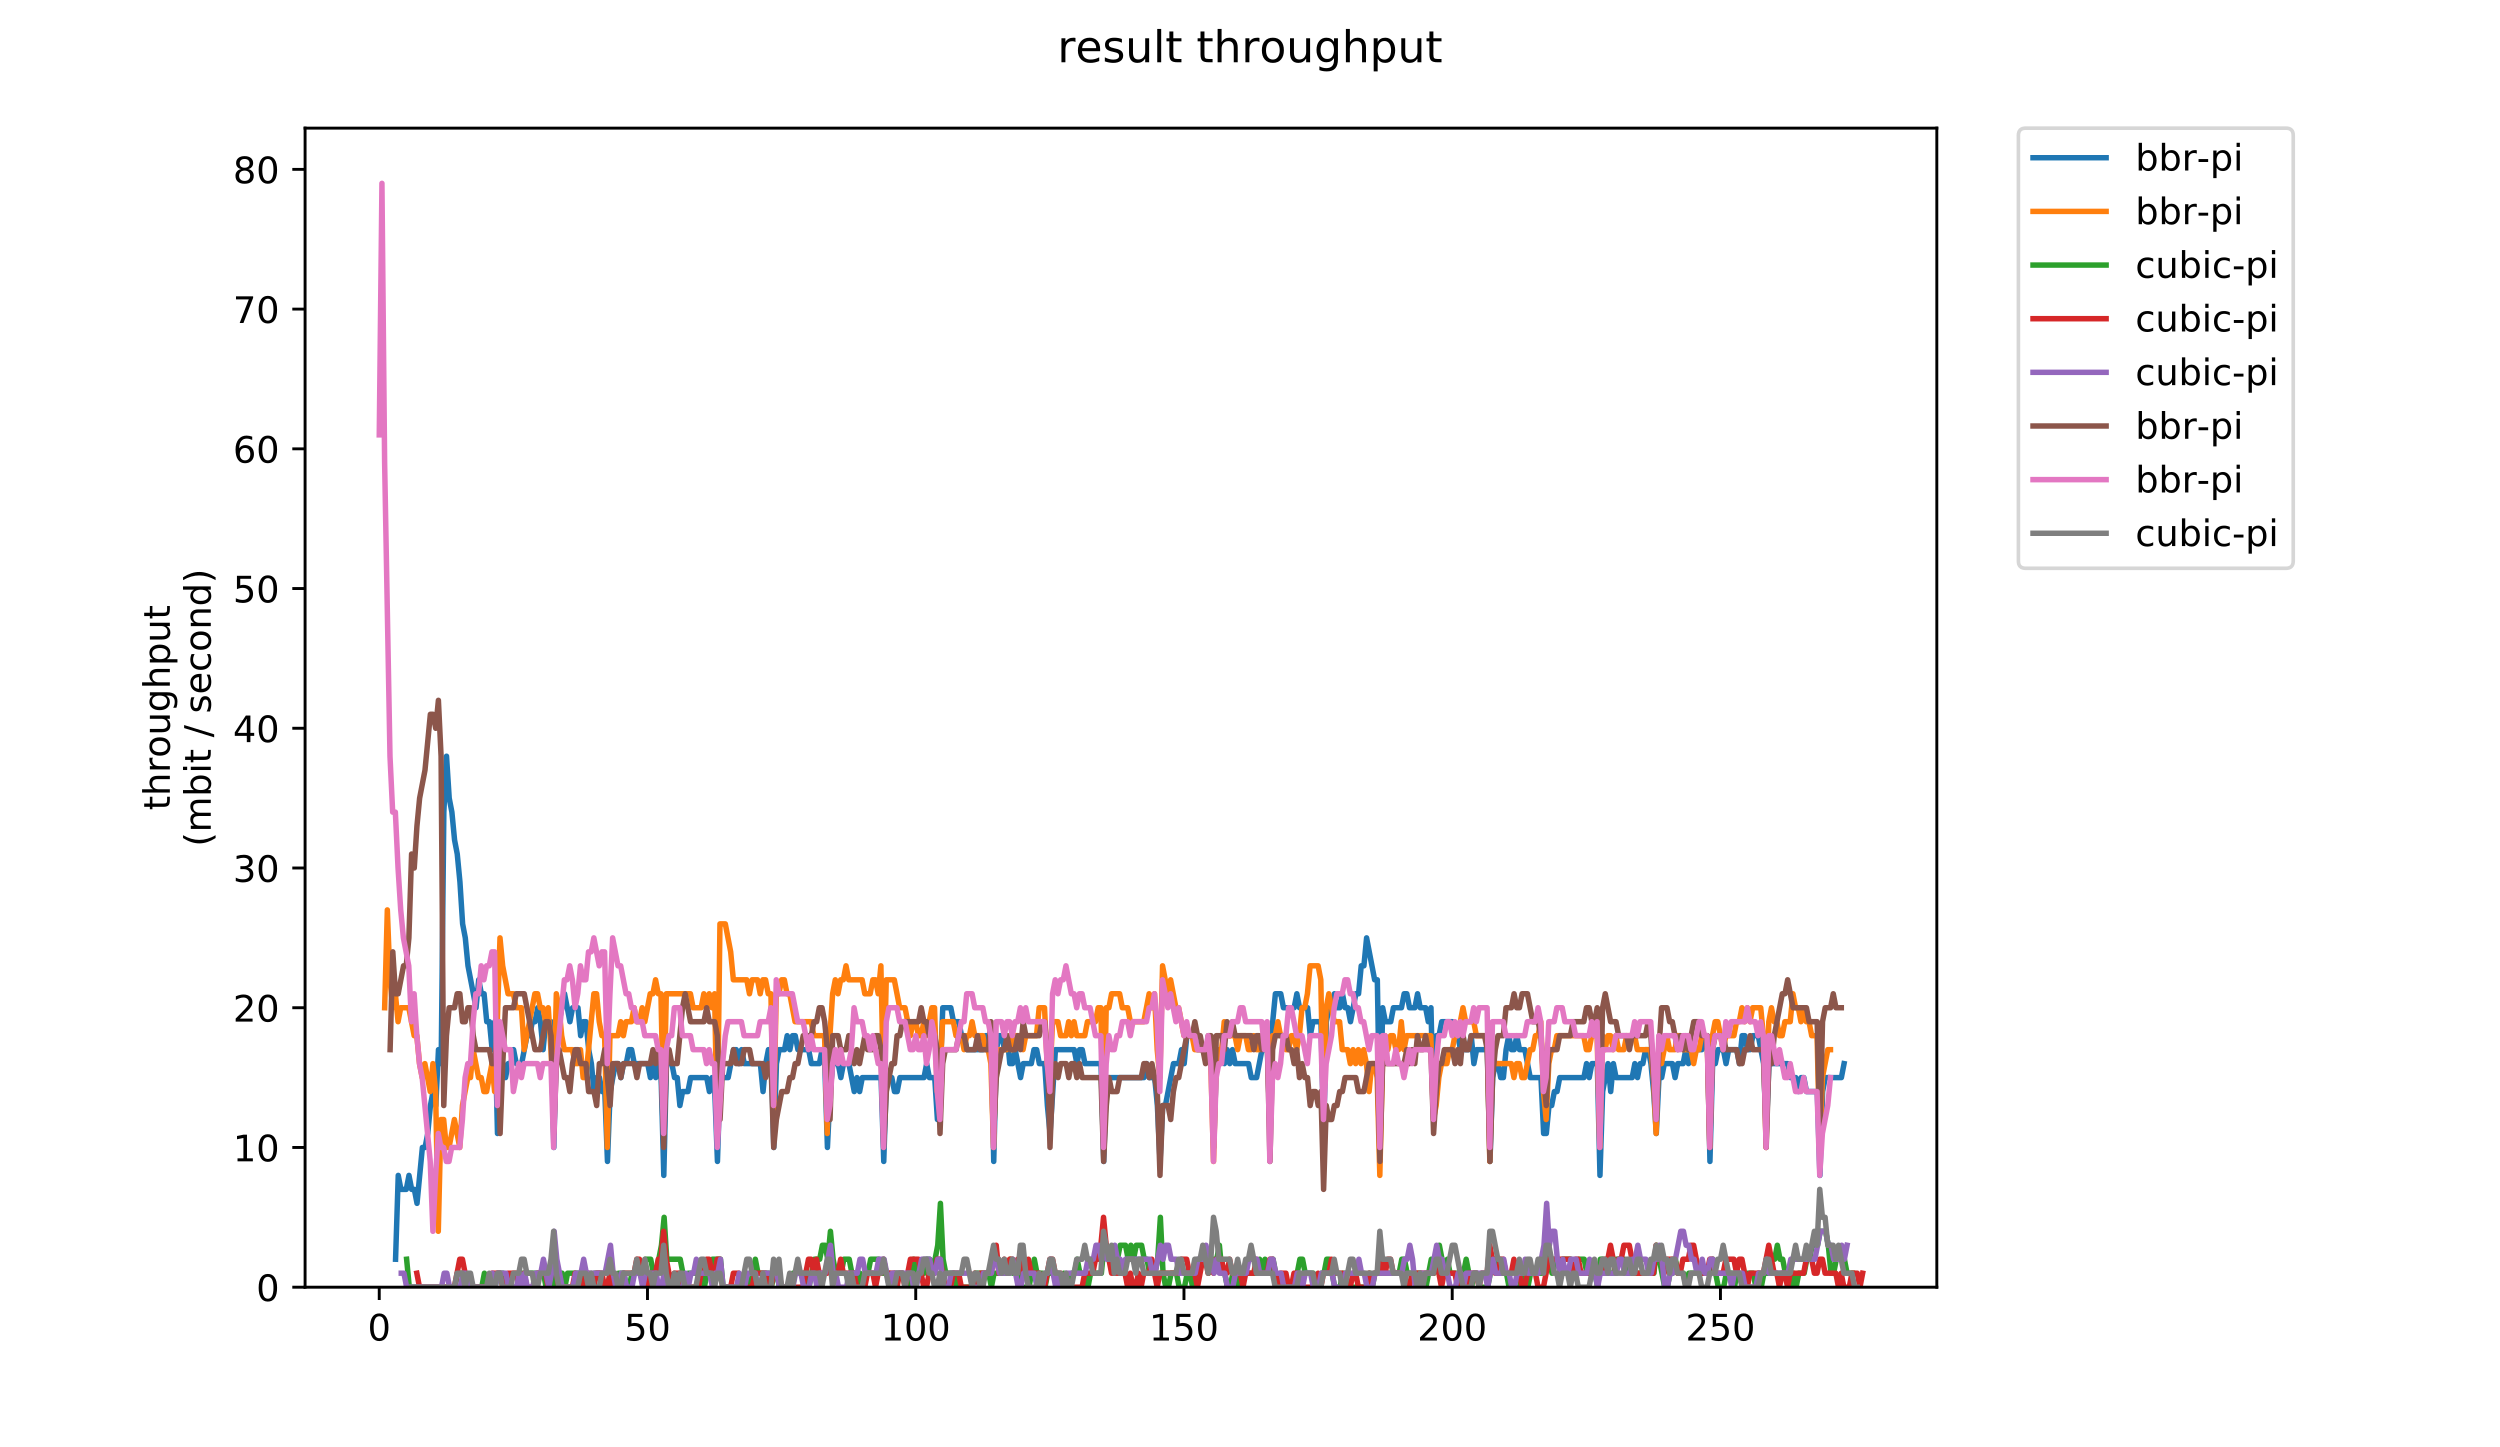 <?xml version="1.0" encoding="utf-8" standalone="no"?>
<!DOCTYPE svg PUBLIC "-//W3C//DTD SVG 1.1//EN"
  "http://www.w3.org/Graphics/SVG/1.1/DTD/svg11.dtd">
<!-- Created with matplotlib (https://matplotlib.org/) -->
<svg height="396pt" version="1.1" viewBox="0 0 684 396" width="684pt" xmlns="http://www.w3.org/2000/svg" xmlns:xlink="http://www.w3.org/1999/xlink">
 <defs>
  <style type="text/css">
*{stroke-linecap:butt;stroke-linejoin:round;}
  </style>
 </defs>
 <g id="figure_1">
  <g id="patch_1">
   <path d="M 0 396 
L 684 396 
L 684 0 
L 0 0 
z
" style="fill:#ffffff;"/>
  </g>
  <g id="axes_1">
   <g id="patch_2">
    <path d="M 83.472 352.174 
L 529.913 352.174 
L 529.913 35.062 
L 83.472 35.062 
z
" style="fill:#ffffff;"/>
   </g>
   <g id="matplotlib.axis_1">
    <g id="xtick_1">
     <g id="line2d_1">
      <defs>
       <path d="M 0 0 
L 0 3.5 
" id="m4056cdbb19" style="stroke:#000000;stroke-width:0.8;"/>
      </defs>
      <g>
       <use style="stroke:#000000;stroke-width:0.8;" x="103.761" xlink:href="#m4056cdbb19" y="352.174"/>
      </g>
     </g>
     <g id="text_1">
      <!-- 0 -->
      <defs>
       <path d="M 31.781 66.406 
Q 24.172 66.406 20.328 58.906 
Q 16.5 51.422 16.5 36.375 
Q 16.5 21.391 20.328 13.891 
Q 24.172 6.391 31.781 6.391 
Q 39.453 6.391 43.281 13.891 
Q 47.125 21.391 47.125 36.375 
Q 47.125 51.422 43.281 58.906 
Q 39.453 66.406 31.781 66.406 
z
M 31.781 74.219 
Q 44.047 74.219 50.516 64.516 
Q 56.984 54.828 56.984 36.375 
Q 56.984 17.969 50.516 8.266 
Q 44.047 -1.422 31.781 -1.422 
Q 19.531 -1.422 13.062 8.266 
Q 6.594 17.969 6.594 36.375 
Q 6.594 54.828 13.062 64.516 
Q 19.531 74.219 31.781 74.219 
z
" id="DejaVuSans-48"/>
      </defs>
      <g transform="translate(100.579 366.773)scale(0.1 -0.1)">
       <use xlink:href="#DejaVuSans-48"/>
      </g>
     </g>
    </g>
    <g id="xtick_2">
     <g id="line2d_2">
      <g>
       <use style="stroke:#000000;stroke-width:0.8;" x="177.152" xlink:href="#m4056cdbb19" y="352.174"/>
      </g>
     </g>
     <g id="text_2">
      <!-- 50 -->
      <defs>
       <path d="M 10.797 72.906 
L 49.516 72.906 
L 49.516 64.594 
L 19.828 64.594 
L 19.828 46.734 
Q 21.969 47.469 24.109 47.828 
Q 26.266 48.188 28.422 48.188 
Q 40.625 48.188 47.75 41.5 
Q 54.891 34.812 54.891 23.391 
Q 54.891 11.625 47.562 5.094 
Q 40.234 -1.422 26.906 -1.422 
Q 22.312 -1.422 17.547 -0.641 
Q 12.797 0.141 7.719 1.703 
L 7.719 11.625 
Q 12.109 9.234 16.797 8.062 
Q 21.484 6.891 26.703 6.891 
Q 35.156 6.891 40.078 11.328 
Q 45.016 15.766 45.016 23.391 
Q 45.016 31 40.078 35.438 
Q 35.156 39.891 26.703 39.891 
Q 22.75 39.891 18.812 39.016 
Q 14.891 38.141 10.797 36.281 
z
" id="DejaVuSans-53"/>
      </defs>
      <g transform="translate(170.789 366.773)scale(0.1 -0.1)">
       <use xlink:href="#DejaVuSans-53"/>
       <use x="63.623" xlink:href="#DejaVuSans-48"/>
      </g>
     </g>
    </g>
    <g id="xtick_3">
     <g id="line2d_3">
      <g>
       <use style="stroke:#000000;stroke-width:0.8;" x="250.543" xlink:href="#m4056cdbb19" y="352.174"/>
      </g>
     </g>
     <g id="text_3">
      <!-- 100 -->
      <defs>
       <path d="M 12.406 8.297 
L 28.516 8.297 
L 28.516 63.922 
L 10.984 60.406 
L 10.984 69.391 
L 28.422 72.906 
L 38.281 72.906 
L 38.281 8.297 
L 54.391 8.297 
L 54.391 0 
L 12.406 0 
z
" id="DejaVuSans-49"/>
      </defs>
      <g transform="translate(240.999 366.773)scale(0.1 -0.1)">
       <use xlink:href="#DejaVuSans-49"/>
       <use x="63.623" xlink:href="#DejaVuSans-48"/>
       <use x="127.246" xlink:href="#DejaVuSans-48"/>
      </g>
     </g>
    </g>
    <g id="xtick_4">
     <g id="line2d_4">
      <g>
       <use style="stroke:#000000;stroke-width:0.8;" x="323.934" xlink:href="#m4056cdbb19" y="352.174"/>
      </g>
     </g>
     <g id="text_4">
      <!-- 150 -->
      <g transform="translate(314.39 366.773)scale(0.1 -0.1)">
       <use xlink:href="#DejaVuSans-49"/>
       <use x="63.623" xlink:href="#DejaVuSans-53"/>
       <use x="127.246" xlink:href="#DejaVuSans-48"/>
      </g>
     </g>
    </g>
    <g id="xtick_5">
     <g id="line2d_5">
      <g>
       <use style="stroke:#000000;stroke-width:0.8;" x="397.325" xlink:href="#m4056cdbb19" y="352.174"/>
      </g>
     </g>
     <g id="text_5">
      <!-- 200 -->
      <defs>
       <path d="M 19.188 8.297 
L 53.609 8.297 
L 53.609 0 
L 7.328 0 
L 7.328 8.297 
Q 12.938 14.109 22.625 23.891 
Q 32.328 33.688 34.812 36.531 
Q 39.547 41.844 41.422 45.531 
Q 43.312 49.219 43.312 52.781 
Q 43.312 58.594 39.234 62.25 
Q 35.156 65.922 28.609 65.922 
Q 23.969 65.922 18.812 64.312 
Q 13.672 62.703 7.812 59.422 
L 7.812 69.391 
Q 13.766 71.781 18.938 73 
Q 24.125 74.219 28.422 74.219 
Q 39.75 74.219 46.484 68.547 
Q 53.219 62.891 53.219 53.422 
Q 53.219 48.922 51.531 44.891 
Q 49.859 40.875 45.406 35.406 
Q 44.188 33.984 37.641 27.219 
Q 31.109 20.453 19.188 8.297 
z
" id="DejaVuSans-50"/>
      </defs>
      <g transform="translate(387.781 366.773)scale(0.1 -0.1)">
       <use xlink:href="#DejaVuSans-50"/>
       <use x="63.623" xlink:href="#DejaVuSans-48"/>
       <use x="127.246" xlink:href="#DejaVuSans-48"/>
      </g>
     </g>
    </g>
    <g id="xtick_6">
     <g id="line2d_6">
      <g>
       <use style="stroke:#000000;stroke-width:0.8;" x="470.716" xlink:href="#m4056cdbb19" y="352.174"/>
      </g>
     </g>
     <g id="text_6">
      <!-- 250 -->
      <g transform="translate(461.172 366.773)scale(0.1 -0.1)">
       <use xlink:href="#DejaVuSans-50"/>
       <use x="63.623" xlink:href="#DejaVuSans-53"/>
       <use x="127.246" xlink:href="#DejaVuSans-48"/>
      </g>
     </g>
    </g>
   </g>
   <g id="matplotlib.axis_2">
    <g id="ytick_1">
     <g id="line2d_7">
      <defs>
       <path d="M 0 0 
L -3.5 0 
" id="m622bf56bab" style="stroke:#000000;stroke-width:0.8;"/>
      </defs>
      <g>
       <use style="stroke:#000000;stroke-width:0.8;" x="83.472" xlink:href="#m622bf56bab" y="352.174"/>
      </g>
     </g>
     <g id="text_7">
      <!-- 0 -->
      <g transform="translate(70.11 355.973)scale(0.1 -0.1)">
       <use xlink:href="#DejaVuSans-48"/>
      </g>
     </g>
    </g>
    <g id="ytick_2">
     <g id="line2d_8">
      <g>
       <use style="stroke:#000000;stroke-width:0.8;" x="83.472" xlink:href="#m622bf56bab" y="313.945"/>
      </g>
     </g>
     <g id="text_8">
      <!-- 10 -->
      <g transform="translate(63.747 317.744)scale(0.1 -0.1)">
       <use xlink:href="#DejaVuSans-49"/>
       <use x="63.623" xlink:href="#DejaVuSans-48"/>
      </g>
     </g>
    </g>
    <g id="ytick_3">
     <g id="line2d_9">
      <g>
       <use style="stroke:#000000;stroke-width:0.8;" x="83.472" xlink:href="#m622bf56bab" y="275.716"/>
      </g>
     </g>
     <g id="text_9">
      <!-- 20 -->
      <g transform="translate(63.747 279.515)scale(0.1 -0.1)">
       <use xlink:href="#DejaVuSans-50"/>
       <use x="63.623" xlink:href="#DejaVuSans-48"/>
      </g>
     </g>
    </g>
    <g id="ytick_4">
     <g id="line2d_10">
      <g>
       <use style="stroke:#000000;stroke-width:0.8;" x="83.472" xlink:href="#m622bf56bab" y="237.486"/>
      </g>
     </g>
     <g id="text_10">
      <!-- 30 -->
      <defs>
       <path d="M 40.578 39.312 
Q 47.656 37.797 51.625 33 
Q 55.609 28.219 55.609 21.188 
Q 55.609 10.406 48.188 4.484 
Q 40.766 -1.422 27.094 -1.422 
Q 22.516 -1.422 17.656 -0.516 
Q 12.797 0.391 7.625 2.203 
L 7.625 11.719 
Q 11.719 9.328 16.594 8.109 
Q 21.484 6.891 26.812 6.891 
Q 36.078 6.891 40.938 10.547 
Q 45.797 14.203 45.797 21.188 
Q 45.797 27.641 41.281 31.266 
Q 36.766 34.906 28.719 34.906 
L 20.219 34.906 
L 20.219 43.016 
L 29.109 43.016 
Q 36.375 43.016 40.234 45.922 
Q 44.094 48.828 44.094 54.297 
Q 44.094 59.906 40.109 62.906 
Q 36.141 65.922 28.719 65.922 
Q 24.656 65.922 20.016 65.031 
Q 15.375 64.156 9.812 62.312 
L 9.812 71.094 
Q 15.438 72.656 20.344 73.438 
Q 25.25 74.219 29.594 74.219 
Q 40.828 74.219 47.359 69.109 
Q 53.906 64.016 53.906 55.328 
Q 53.906 49.266 50.438 45.094 
Q 46.969 40.922 40.578 39.312 
z
" id="DejaVuSans-51"/>
      </defs>
      <g transform="translate(63.747 241.286)scale(0.1 -0.1)">
       <use xlink:href="#DejaVuSans-51"/>
       <use x="63.623" xlink:href="#DejaVuSans-48"/>
      </g>
     </g>
    </g>
    <g id="ytick_5">
     <g id="line2d_11">
      <g>
       <use style="stroke:#000000;stroke-width:0.8;" x="83.472" xlink:href="#m622bf56bab" y="199.257"/>
      </g>
     </g>
     <g id="text_11">
      <!-- 40 -->
      <defs>
       <path d="M 37.797 64.312 
L 12.891 25.391 
L 37.797 25.391 
z
M 35.203 72.906 
L 47.609 72.906 
L 47.609 25.391 
L 58.016 25.391 
L 58.016 17.188 
L 47.609 17.188 
L 47.609 0 
L 37.797 0 
L 37.797 17.188 
L 4.891 17.188 
L 4.891 26.703 
z
" id="DejaVuSans-52"/>
      </defs>
      <g transform="translate(63.747 203.056)scale(0.1 -0.1)">
       <use xlink:href="#DejaVuSans-52"/>
       <use x="63.623" xlink:href="#DejaVuSans-48"/>
      </g>
     </g>
    </g>
    <g id="ytick_6">
     <g id="line2d_12">
      <g>
       <use style="stroke:#000000;stroke-width:0.8;" x="83.472" xlink:href="#m622bf56bab" y="161.028"/>
      </g>
     </g>
     <g id="text_12">
      <!-- 50 -->
      <g transform="translate(63.747 164.827)scale(0.1 -0.1)">
       <use xlink:href="#DejaVuSans-53"/>
       <use x="63.623" xlink:href="#DejaVuSans-48"/>
      </g>
     </g>
    </g>
    <g id="ytick_7">
     <g id="line2d_13">
      <g>
       <use style="stroke:#000000;stroke-width:0.8;" x="83.472" xlink:href="#m622bf56bab" y="122.799"/>
      </g>
     </g>
     <g id="text_13">
      <!-- 60 -->
      <defs>
       <path d="M 33.016 40.375 
Q 26.375 40.375 22.484 35.828 
Q 18.609 31.297 18.609 23.391 
Q 18.609 15.531 22.484 10.953 
Q 26.375 6.391 33.016 6.391 
Q 39.656 6.391 43.531 10.953 
Q 47.406 15.531 47.406 23.391 
Q 47.406 31.297 43.531 35.828 
Q 39.656 40.375 33.016 40.375 
z
M 52.594 71.297 
L 52.594 62.312 
Q 48.875 64.062 45.094 64.984 
Q 41.312 65.922 37.594 65.922 
Q 27.828 65.922 22.672 59.328 
Q 17.531 52.734 16.797 39.406 
Q 19.672 43.656 24.016 45.922 
Q 28.375 48.188 33.594 48.188 
Q 44.578 48.188 50.953 41.516 
Q 57.328 34.859 57.328 23.391 
Q 57.328 12.156 50.688 5.359 
Q 44.047 -1.422 33.016 -1.422 
Q 20.359 -1.422 13.672 8.266 
Q 6.984 17.969 6.984 36.375 
Q 6.984 53.656 15.188 63.938 
Q 23.391 74.219 37.203 74.219 
Q 40.922 74.219 44.703 73.484 
Q 48.484 72.75 52.594 71.297 
z
" id="DejaVuSans-54"/>
      </defs>
      <g transform="translate(63.747 126.598)scale(0.1 -0.1)">
       <use xlink:href="#DejaVuSans-54"/>
       <use x="63.623" xlink:href="#DejaVuSans-48"/>
      </g>
     </g>
    </g>
    <g id="ytick_8">
     <g id="line2d_14">
      <g>
       <use style="stroke:#000000;stroke-width:0.8;" x="83.472" xlink:href="#m622bf56bab" y="84.569"/>
      </g>
     </g>
     <g id="text_14">
      <!-- 70 -->
      <defs>
       <path d="M 8.203 72.906 
L 55.078 72.906 
L 55.078 68.703 
L 28.609 0 
L 18.312 0 
L 43.219 64.594 
L 8.203 64.594 
z
" id="DejaVuSans-55"/>
      </defs>
      <g transform="translate(63.747 88.369)scale(0.1 -0.1)">
       <use xlink:href="#DejaVuSans-55"/>
       <use x="63.623" xlink:href="#DejaVuSans-48"/>
      </g>
     </g>
    </g>
    <g id="ytick_9">
     <g id="line2d_15">
      <g>
       <use style="stroke:#000000;stroke-width:0.8;" x="83.472" xlink:href="#m622bf56bab" y="46.34"/>
      </g>
     </g>
     <g id="text_15">
      <!-- 80 -->
      <defs>
       <path d="M 31.781 34.625 
Q 24.75 34.625 20.719 30.859 
Q 16.703 27.094 16.703 20.516 
Q 16.703 13.922 20.719 10.156 
Q 24.75 6.391 31.781 6.391 
Q 38.812 6.391 42.859 10.172 
Q 46.922 13.969 46.922 20.516 
Q 46.922 27.094 42.891 30.859 
Q 38.875 34.625 31.781 34.625 
z
M 21.922 38.812 
Q 15.578 40.375 12.031 44.719 
Q 8.5 49.078 8.5 55.328 
Q 8.5 64.062 14.719 69.141 
Q 20.953 74.219 31.781 74.219 
Q 42.672 74.219 48.875 69.141 
Q 55.078 64.062 55.078 55.328 
Q 55.078 49.078 51.531 44.719 
Q 48 40.375 41.703 38.812 
Q 48.828 37.156 52.797 32.312 
Q 56.781 27.484 56.781 20.516 
Q 56.781 9.906 50.312 4.234 
Q 43.844 -1.422 31.781 -1.422 
Q 19.734 -1.422 13.25 4.234 
Q 6.781 9.906 6.781 20.516 
Q 6.781 27.484 10.781 32.312 
Q 14.797 37.156 21.922 38.812 
z
M 18.312 54.391 
Q 18.312 48.734 21.844 45.562 
Q 25.391 42.391 31.781 42.391 
Q 38.141 42.391 41.719 45.562 
Q 45.312 48.734 45.312 54.391 
Q 45.312 60.062 41.719 63.234 
Q 38.141 66.406 31.781 66.406 
Q 25.391 66.406 21.844 63.234 
Q 18.312 60.062 18.312 54.391 
z
" id="DejaVuSans-56"/>
      </defs>
      <g transform="translate(63.747 50.139)scale(0.1 -0.1)">
       <use xlink:href="#DejaVuSans-56"/>
       <use x="63.623" xlink:href="#DejaVuSans-48"/>
      </g>
     </g>
    </g>
    <g id="text_16">
     <!-- throughput -->
     <defs>
      <path d="M 18.312 70.219 
L 18.312 54.688 
L 36.812 54.688 
L 36.812 47.703 
L 18.312 47.703 
L 18.312 18.016 
Q 18.312 11.328 20.141 9.422 
Q 21.969 7.516 27.594 7.516 
L 36.812 7.516 
L 36.812 0 
L 27.594 0 
Q 17.188 0 13.234 3.875 
Q 9.281 7.766 9.281 18.016 
L 9.281 47.703 
L 2.688 47.703 
L 2.688 54.688 
L 9.281 54.688 
L 9.281 70.219 
z
" id="DejaVuSans-116"/>
      <path d="M 54.891 33.016 
L 54.891 0 
L 45.906 0 
L 45.906 32.719 
Q 45.906 40.484 42.875 44.328 
Q 39.844 48.188 33.797 48.188 
Q 26.516 48.188 22.312 43.547 
Q 18.109 38.922 18.109 30.906 
L 18.109 0 
L 9.078 0 
L 9.078 75.984 
L 18.109 75.984 
L 18.109 46.188 
Q 21.344 51.125 25.703 53.562 
Q 30.078 56 35.797 56 
Q 45.219 56 50.047 50.172 
Q 54.891 44.344 54.891 33.016 
z
" id="DejaVuSans-104"/>
      <path d="M 41.109 46.297 
Q 39.594 47.172 37.812 47.578 
Q 36.031 48 33.891 48 
Q 26.266 48 22.188 43.047 
Q 18.109 38.094 18.109 28.812 
L 18.109 0 
L 9.078 0 
L 9.078 54.688 
L 18.109 54.688 
L 18.109 46.188 
Q 20.953 51.172 25.484 53.578 
Q 30.031 56 36.531 56 
Q 37.453 56 38.578 55.875 
Q 39.703 55.766 41.062 55.516 
z
" id="DejaVuSans-114"/>
      <path d="M 30.609 48.391 
Q 23.391 48.391 19.188 42.75 
Q 14.984 37.109 14.984 27.297 
Q 14.984 17.484 19.156 11.844 
Q 23.344 6.203 30.609 6.203 
Q 37.797 6.203 41.984 11.859 
Q 46.188 17.531 46.188 27.297 
Q 46.188 37.016 41.984 42.703 
Q 37.797 48.391 30.609 48.391 
z
M 30.609 56 
Q 42.328 56 49.016 48.375 
Q 55.719 40.766 55.719 27.297 
Q 55.719 13.875 49.016 6.219 
Q 42.328 -1.422 30.609 -1.422 
Q 18.844 -1.422 12.172 6.219 
Q 5.516 13.875 5.516 27.297 
Q 5.516 40.766 12.172 48.375 
Q 18.844 56 30.609 56 
z
" id="DejaVuSans-111"/>
      <path d="M 8.5 21.578 
L 8.5 54.688 
L 17.484 54.688 
L 17.484 21.922 
Q 17.484 14.156 20.5 10.266 
Q 23.531 6.391 29.594 6.391 
Q 36.859 6.391 41.078 11.031 
Q 45.312 15.672 45.312 23.688 
L 45.312 54.688 
L 54.297 54.688 
L 54.297 0 
L 45.312 0 
L 45.312 8.406 
Q 42.047 3.422 37.719 1 
Q 33.406 -1.422 27.688 -1.422 
Q 18.266 -1.422 13.375 4.438 
Q 8.5 10.297 8.5 21.578 
z
M 31.109 56 
z
" id="DejaVuSans-117"/>
      <path d="M 45.406 27.984 
Q 45.406 37.75 41.375 43.109 
Q 37.359 48.484 30.078 48.484 
Q 22.859 48.484 18.828 43.109 
Q 14.797 37.75 14.797 27.984 
Q 14.797 18.266 18.828 12.891 
Q 22.859 7.516 30.078 7.516 
Q 37.359 7.516 41.375 12.891 
Q 45.406 18.266 45.406 27.984 
z
M 54.391 6.781 
Q 54.391 -7.172 48.188 -13.984 
Q 42 -20.797 29.203 -20.797 
Q 24.469 -20.797 20.266 -20.094 
Q 16.062 -19.391 12.109 -17.922 
L 12.109 -9.188 
Q 16.062 -11.328 19.922 -12.344 
Q 23.781 -13.375 27.781 -13.375 
Q 36.625 -13.375 41.016 -8.766 
Q 45.406 -4.156 45.406 5.172 
L 45.406 9.625 
Q 42.625 4.781 38.281 2.391 
Q 33.938 0 27.875 0 
Q 17.828 0 11.672 7.656 
Q 5.516 15.328 5.516 27.984 
Q 5.516 40.672 11.672 48.328 
Q 17.828 56 27.875 56 
Q 33.938 56 38.281 53.609 
Q 42.625 51.219 45.406 46.391 
L 45.406 54.688 
L 54.391 54.688 
z
" id="DejaVuSans-103"/>
      <path d="M 18.109 8.203 
L 18.109 -20.797 
L 9.078 -20.797 
L 9.078 54.688 
L 18.109 54.688 
L 18.109 46.391 
Q 20.953 51.266 25.266 53.625 
Q 29.594 56 35.594 56 
Q 45.562 56 51.781 48.094 
Q 58.016 40.188 58.016 27.297 
Q 58.016 14.406 51.781 6.484 
Q 45.562 -1.422 35.594 -1.422 
Q 29.594 -1.422 25.266 0.953 
Q 20.953 3.328 18.109 8.203 
z
M 48.688 27.297 
Q 48.688 37.203 44.609 42.844 
Q 40.531 48.484 33.406 48.484 
Q 26.266 48.484 22.188 42.844 
Q 18.109 37.203 18.109 27.297 
Q 18.109 17.391 22.188 11.75 
Q 26.266 6.109 33.406 6.109 
Q 40.531 6.109 44.609 11.75 
Q 48.688 17.391 48.688 27.297 
z
" id="DejaVuSans-112"/>
     </defs>
     <g transform="translate(46.47 221.675)rotate(-90)scale(0.1 -0.1)">
      <use xlink:href="#DejaVuSans-116"/>
      <use x="39.209" xlink:href="#DejaVuSans-104"/>
      <use x="102.588" xlink:href="#DejaVuSans-114"/>
      <use x="143.67" xlink:href="#DejaVuSans-111"/>
      <use x="204.852" xlink:href="#DejaVuSans-117"/>
      <use x="268.23" xlink:href="#DejaVuSans-103"/>
      <use x="331.707" xlink:href="#DejaVuSans-104"/>
      <use x="395.086" xlink:href="#DejaVuSans-112"/>
      <use x="458.562" xlink:href="#DejaVuSans-117"/>
      <use x="521.941" xlink:href="#DejaVuSans-116"/>
     </g>
     <!-- (mbit / second) -->
     <defs>
      <path d="M 31 75.875 
Q 24.469 64.656 21.281 53.656 
Q 18.109 42.672 18.109 31.391 
Q 18.109 20.125 21.312 9.062 
Q 24.516 -2 31 -13.188 
L 23.188 -13.188 
Q 15.875 -1.703 12.234 9.375 
Q 8.594 20.453 8.594 31.391 
Q 8.594 42.281 12.203 53.312 
Q 15.828 64.359 23.188 75.875 
z
" id="DejaVuSans-40"/>
      <path d="M 52 44.188 
Q 55.375 50.25 60.062 53.125 
Q 64.75 56 71.094 56 
Q 79.641 56 84.281 50.016 
Q 88.922 44.047 88.922 33.016 
L 88.922 0 
L 79.891 0 
L 79.891 32.719 
Q 79.891 40.578 77.094 44.375 
Q 74.312 48.188 68.609 48.188 
Q 61.625 48.188 57.562 43.547 
Q 53.516 38.922 53.516 30.906 
L 53.516 0 
L 44.484 0 
L 44.484 32.719 
Q 44.484 40.625 41.703 44.406 
Q 38.922 48.188 33.109 48.188 
Q 26.219 48.188 22.156 43.531 
Q 18.109 38.875 18.109 30.906 
L 18.109 0 
L 9.078 0 
L 9.078 54.688 
L 18.109 54.688 
L 18.109 46.188 
Q 21.188 51.219 25.484 53.609 
Q 29.781 56 35.688 56 
Q 41.656 56 45.828 52.969 
Q 50 49.953 52 44.188 
z
" id="DejaVuSans-109"/>
      <path d="M 48.688 27.297 
Q 48.688 37.203 44.609 42.844 
Q 40.531 48.484 33.406 48.484 
Q 26.266 48.484 22.188 42.844 
Q 18.109 37.203 18.109 27.297 
Q 18.109 17.391 22.188 11.75 
Q 26.266 6.109 33.406 6.109 
Q 40.531 6.109 44.609 11.75 
Q 48.688 17.391 48.688 27.297 
z
M 18.109 46.391 
Q 20.953 51.266 25.266 53.625 
Q 29.594 56 35.594 56 
Q 45.562 56 51.781 48.094 
Q 58.016 40.188 58.016 27.297 
Q 58.016 14.406 51.781 6.484 
Q 45.562 -1.422 35.594 -1.422 
Q 29.594 -1.422 25.266 0.953 
Q 20.953 3.328 18.109 8.203 
L 18.109 0 
L 9.078 0 
L 9.078 75.984 
L 18.109 75.984 
z
" id="DejaVuSans-98"/>
      <path d="M 9.422 54.688 
L 18.406 54.688 
L 18.406 0 
L 9.422 0 
z
M 9.422 75.984 
L 18.406 75.984 
L 18.406 64.594 
L 9.422 64.594 
z
" id="DejaVuSans-105"/>
      <path id="DejaVuSans-32"/>
      <path d="M 25.391 72.906 
L 33.688 72.906 
L 8.297 -9.281 
L 0 -9.281 
z
" id="DejaVuSans-47"/>
      <path d="M 44.281 53.078 
L 44.281 44.578 
Q 40.484 46.531 36.375 47.5 
Q 32.281 48.484 27.875 48.484 
Q 21.188 48.484 17.844 46.438 
Q 14.5 44.391 14.5 40.281 
Q 14.5 37.156 16.891 35.375 
Q 19.281 33.594 26.516 31.984 
L 29.594 31.297 
Q 39.156 29.25 43.188 25.516 
Q 47.219 21.781 47.219 15.094 
Q 47.219 7.469 41.188 3.016 
Q 35.156 -1.422 24.609 -1.422 
Q 20.219 -1.422 15.453 -0.562 
Q 10.688 0.297 5.422 2 
L 5.422 11.281 
Q 10.406 8.688 15.234 7.391 
Q 20.062 6.109 24.812 6.109 
Q 31.156 6.109 34.562 8.281 
Q 37.984 10.453 37.984 14.406 
Q 37.984 18.062 35.516 20.016 
Q 33.062 21.969 24.703 23.781 
L 21.578 24.516 
Q 13.234 26.266 9.516 29.906 
Q 5.812 33.547 5.812 39.891 
Q 5.812 47.609 11.281 51.797 
Q 16.75 56 26.812 56 
Q 31.781 56 36.172 55.266 
Q 40.578 54.547 44.281 53.078 
z
" id="DejaVuSans-115"/>
      <path d="M 56.203 29.594 
L 56.203 25.203 
L 14.891 25.203 
Q 15.484 15.922 20.484 11.062 
Q 25.484 6.203 34.422 6.203 
Q 39.594 6.203 44.453 7.469 
Q 49.312 8.734 54.109 11.281 
L 54.109 2.781 
Q 49.266 0.734 44.188 -0.344 
Q 39.109 -1.422 33.891 -1.422 
Q 20.797 -1.422 13.156 6.188 
Q 5.516 13.812 5.516 26.812 
Q 5.516 40.234 12.766 48.109 
Q 20.016 56 32.328 56 
Q 43.359 56 49.781 48.891 
Q 56.203 41.797 56.203 29.594 
z
M 47.219 32.234 
Q 47.125 39.594 43.094 43.984 
Q 39.062 48.391 32.422 48.391 
Q 24.906 48.391 20.391 44.141 
Q 15.875 39.891 15.188 32.172 
z
" id="DejaVuSans-101"/>
      <path d="M 48.781 52.594 
L 48.781 44.188 
Q 44.969 46.297 41.141 47.344 
Q 37.312 48.391 33.406 48.391 
Q 24.656 48.391 19.812 42.844 
Q 14.984 37.312 14.984 27.297 
Q 14.984 17.281 19.812 11.734 
Q 24.656 6.203 33.406 6.203 
Q 37.312 6.203 41.141 7.25 
Q 44.969 8.297 48.781 10.406 
L 48.781 2.094 
Q 45.016 0.344 40.984 -0.531 
Q 36.969 -1.422 32.422 -1.422 
Q 20.062 -1.422 12.781 6.344 
Q 5.516 14.109 5.516 27.297 
Q 5.516 40.672 12.859 48.328 
Q 20.219 56 33.016 56 
Q 37.156 56 41.109 55.141 
Q 45.062 54.297 48.781 52.594 
z
" id="DejaVuSans-99"/>
      <path d="M 54.891 33.016 
L 54.891 0 
L 45.906 0 
L 45.906 32.719 
Q 45.906 40.484 42.875 44.328 
Q 39.844 48.188 33.797 48.188 
Q 26.516 48.188 22.312 43.547 
Q 18.109 38.922 18.109 30.906 
L 18.109 0 
L 9.078 0 
L 9.078 54.688 
L 18.109 54.688 
L 18.109 46.188 
Q 21.344 51.125 25.703 53.562 
Q 30.078 56 35.797 56 
Q 45.219 56 50.047 50.172 
Q 54.891 44.344 54.891 33.016 
z
" id="DejaVuSans-110"/>
      <path d="M 45.406 46.391 
L 45.406 75.984 
L 54.391 75.984 
L 54.391 0 
L 45.406 0 
L 45.406 8.203 
Q 42.578 3.328 38.25 0.953 
Q 33.938 -1.422 27.875 -1.422 
Q 17.969 -1.422 11.734 6.484 
Q 5.516 14.406 5.516 27.297 
Q 5.516 40.188 11.734 48.094 
Q 17.969 56 27.875 56 
Q 33.938 56 38.25 53.625 
Q 42.578 51.266 45.406 46.391 
z
M 14.797 27.297 
Q 14.797 17.391 18.875 11.75 
Q 22.953 6.109 30.078 6.109 
Q 37.203 6.109 41.297 11.75 
Q 45.406 17.391 45.406 27.297 
Q 45.406 37.203 41.297 42.844 
Q 37.203 48.484 30.078 48.484 
Q 22.953 48.484 18.875 42.844 
Q 14.797 37.203 14.797 27.297 
z
" id="DejaVuSans-100"/>
      <path d="M 8.016 75.875 
L 15.828 75.875 
Q 23.141 64.359 26.781 53.312 
Q 30.422 42.281 30.422 31.391 
Q 30.422 20.453 26.781 9.375 
Q 23.141 -1.703 15.828 -13.188 
L 8.016 -13.188 
Q 14.5 -2 17.703 9.062 
Q 20.906 20.125 20.906 31.391 
Q 20.906 42.672 17.703 53.656 
Q 14.5 64.656 8.016 75.875 
z
" id="DejaVuSans-41"/>
     </defs>
     <g transform="translate(57.668 231.609)rotate(-90)scale(0.1 -0.1)">
      <use xlink:href="#DejaVuSans-40"/>
      <use x="39.014" xlink:href="#DejaVuSans-109"/>
      <use x="136.426" xlink:href="#DejaVuSans-98"/>
      <use x="199.902" xlink:href="#DejaVuSans-105"/>
      <use x="227.686" xlink:href="#DejaVuSans-116"/>
      <use x="266.895" xlink:href="#DejaVuSans-32"/>
      <use x="298.682" xlink:href="#DejaVuSans-47"/>
      <use x="332.373" xlink:href="#DejaVuSans-32"/>
      <use x="364.16" xlink:href="#DejaVuSans-115"/>
      <use x="416.26" xlink:href="#DejaVuSans-101"/>
      <use x="477.783" xlink:href="#DejaVuSans-99"/>
      <use x="532.764" xlink:href="#DejaVuSans-111"/>
      <use x="593.945" xlink:href="#DejaVuSans-110"/>
      <use x="657.324" xlink:href="#DejaVuSans-100"/>
      <use x="720.801" xlink:href="#DejaVuSans-41"/>
     </g>
    </g>
   </g>
   <g id="line2d_16">
    <path clip-path="url(#p84b7603319)" d="M 108.224 344.528 
L 108.958 321.591 
L 109.692 325.414 
L 111.16 325.414 
L 111.894 321.591 
L 112.628 325.414 
L 113.362 325.414 
L 114.096 329.237 
L 115.563 313.945 
L 116.297 313.945 
L 117.031 310.122 
L 117.765 302.476 
L 118.499 298.653 
L 119.233 302.476 
L 119.967 287.184 
L 120.701 291.007 
L 121.435 222.195 
L 122.169 206.903 
L 122.903 218.372 
L 123.636 222.195 
L 124.37 229.841 
L 125.104 233.663 
L 125.838 241.309 
L 126.572 252.778 
L 127.306 256.601 
L 128.04 264.247 
L 130.242 275.716 
L 130.976 268.07 
L 131.709 271.893 
L 132.443 271.893 
L 133.177 279.539 
L 133.911 279.539 
L 134.645 287.184 
L 135.379 279.539 
L 136.113 310.122 
L 136.847 291.007 
L 137.581 291.007 
L 138.315 294.83 
L 139.049 291.007 
L 139.782 291.007 
L 140.516 287.184 
L 141.25 291.007 
L 142.718 291.007 
L 144.186 283.362 
L 144.92 283.362 
L 145.654 279.539 
L 146.388 279.539 
L 147.122 275.716 
L 147.855 279.539 
L 148.589 287.184 
L 149.323 279.539 
L 150.791 279.539 
L 151.525 313.945 
L 152.259 283.362 
L 154.461 271.893 
L 155.928 279.539 
L 156.662 275.716 
L 158.13 275.716 
L 158.864 283.362 
L 159.598 279.539 
L 160.332 279.539 
L 161.066 287.184 
L 161.8 291.007 
L 162.534 298.653 
L 163.268 294.83 
L 164.001 294.83 
L 164.735 298.653 
L 165.469 298.653 
L 166.203 317.768 
L 166.937 298.653 
L 168.405 291.007 
L 169.139 291.007 
L 169.873 294.83 
L 170.607 291.007 
L 171.341 291.007 
L 172.074 287.184 
L 172.808 287.184 
L 173.542 291.007 
L 177.212 291.007 
L 177.946 294.83 
L 178.68 291.007 
L 179.414 294.83 
L 180.148 291.007 
L 180.881 294.83 
L 181.615 321.591 
L 182.349 291.007 
L 183.817 291.007 
L 184.551 294.83 
L 185.285 294.83 
L 186.019 302.476 
L 186.753 298.653 
L 188.221 298.653 
L 188.954 294.83 
L 193.358 294.83 
L 194.092 298.653 
L 194.826 294.83 
L 195.56 298.653 
L 196.294 317.768 
L 197.027 294.83 
L 199.229 294.83 
L 200.697 287.184 
L 201.431 287.184 
L 202.165 291.007 
L 202.899 287.184 
L 203.633 291.007 
L 208.036 291.007 
L 208.77 298.653 
L 209.504 291.007 
L 210.238 287.184 
L 210.972 287.184 
L 211.706 313.945 
L 212.44 291.007 
L 213.173 287.184 
L 214.641 287.184 
L 215.375 283.362 
L 216.109 287.184 
L 216.843 283.362 
L 217.577 283.362 
L 218.311 287.184 
L 221.246 287.184 
L 221.98 291.007 
L 224.182 291.007 
L 224.916 287.184 
L 225.65 291.007 
L 226.384 313.945 
L 227.118 298.653 
L 227.852 291.007 
L 229.319 291.007 
L 230.053 294.83 
L 230.787 291.007 
L 232.255 291.007 
L 233.723 298.653 
L 234.457 294.83 
L 235.191 298.653 
L 235.925 294.83 
L 241.062 294.83 
L 241.796 317.768 
L 242.53 294.83 
L 243.998 294.83 
L 244.732 298.653 
L 245.465 298.653 
L 246.199 294.83 
L 252.805 294.83 
L 253.538 291.007 
L 254.272 294.83 
L 255.74 294.83 
L 256.474 306.299 
L 257.208 294.83 
L 257.942 275.716 
L 260.144 275.716 
L 260.878 279.539 
L 262.345 279.539 
L 263.079 283.362 
L 263.813 283.362 
L 264.547 287.184 
L 268.951 287.184 
L 269.685 283.362 
L 271.152 283.362 
L 271.886 317.768 
L 272.62 287.184 
L 273.354 283.362 
L 274.088 283.362 
L 274.822 287.184 
L 275.556 283.362 
L 276.29 291.007 
L 277.024 291.007 
L 277.758 287.184 
L 279.225 294.83 
L 279.959 291.007 
L 282.161 291.007 
L 282.895 287.184 
L 283.629 287.184 
L 284.363 291.007 
L 285.831 291.007 
L 286.564 302.476 
L 287.298 310.122 
L 288.766 287.184 
L 293.904 287.184 
L 294.637 291.007 
L 295.371 287.184 
L 296.105 287.184 
L 296.839 291.007 
L 301.243 291.007 
L 301.977 317.768 
L 302.71 294.83 
L 312.985 294.83 
L 313.719 291.007 
L 314.453 294.83 
L 315.921 294.83 
L 316.655 302.476 
L 317.389 317.768 
L 318.123 302.476 
L 318.856 302.476 
L 321.058 291.007 
L 322.526 291.007 
L 323.26 287.184 
L 323.994 291.007 
L 324.728 283.362 
L 326.929 283.362 
L 327.663 287.184 
L 331.333 287.184 
L 332.067 313.945 
L 332.801 291.007 
L 333.535 291.007 
L 334.269 287.184 
L 335.002 291.007 
L 335.736 287.184 
L 336.47 291.007 
L 337.204 287.184 
L 337.938 291.007 
L 341.608 291.007 
L 342.342 294.83 
L 343.809 294.83 
L 345.277 287.184 
L 346.745 287.184 
L 347.479 310.122 
L 348.213 279.539 
L 348.947 271.893 
L 350.415 271.893 
L 351.149 275.716 
L 354.084 275.716 
L 354.818 271.893 
L 355.552 275.716 
L 357.754 275.716 
L 358.488 283.362 
L 359.222 279.539 
L 361.423 279.539 
L 362.157 310.122 
L 362.891 279.539 
L 363.625 275.716 
L 364.359 275.716 
L 365.093 271.893 
L 365.827 275.716 
L 366.561 275.716 
L 367.295 271.893 
L 368.028 275.716 
L 368.762 275.716 
L 369.496 279.539 
L 370.964 271.893 
L 371.698 271.893 
L 372.432 264.247 
L 373.166 264.247 
L 373.9 256.601 
L 376.101 268.07 
L 376.835 268.07 
L 377.569 310.122 
L 378.303 275.716 
L 379.037 279.539 
L 380.505 279.539 
L 381.239 275.716 
L 383.441 275.716 
L 384.174 271.893 
L 384.908 271.893 
L 385.642 275.716 
L 387.11 275.716 
L 387.844 271.893 
L 388.578 275.716 
L 390.046 275.716 
L 390.78 279.539 
L 391.514 275.716 
L 392.247 306.299 
L 392.981 283.362 
L 393.715 283.362 
L 394.449 279.539 
L 397.385 279.539 
L 398.119 283.362 
L 398.853 283.362 
L 399.587 287.184 
L 401.788 287.184 
L 402.522 283.362 
L 403.256 291.007 
L 403.99 287.184 
L 406.926 287.184 
L 407.66 317.768 
L 408.393 294.83 
L 409.127 291.007 
L 409.861 291.007 
L 410.595 294.83 
L 411.329 294.83 
L 412.063 287.184 
L 412.797 283.362 
L 413.531 287.184 
L 414.265 287.184 
L 414.999 283.362 
L 415.733 287.184 
L 417.2 287.184 
L 418.668 294.83 
L 421.604 294.83 
L 422.338 310.122 
L 423.072 310.122 
L 423.806 302.476 
L 424.54 302.476 
L 425.273 298.653 
L 426.007 298.653 
L 426.741 294.83 
L 433.346 294.83 
L 434.08 291.007 
L 434.814 294.83 
L 435.548 291.007 
L 437.016 291.007 
L 437.75 321.591 
L 438.484 298.653 
L 439.952 291.007 
L 440.686 298.653 
L 441.419 291.007 
L 442.153 294.83 
L 446.557 294.83 
L 447.291 291.007 
L 448.025 294.83 
L 448.759 291.007 
L 449.492 291.007 
L 450.226 287.184 
L 450.96 287.184 
L 451.694 291.007 
L 452.428 298.653 
L 453.162 310.122 
L 453.896 294.83 
L 454.63 294.83 
L 455.364 291.007 
L 457.565 291.007 
L 458.299 294.83 
L 459.033 291.007 
L 460.501 291.007 
L 461.235 287.184 
L 461.969 291.007 
L 462.703 287.184 
L 465.638 287.184 
L 466.372 283.362 
L 467.106 283.362 
L 467.84 317.768 
L 468.574 291.007 
L 469.308 291.007 
L 470.042 287.184 
L 471.51 287.184 
L 472.244 291.007 
L 472.978 287.184 
L 475.179 287.184 
L 475.913 291.007 
L 476.647 283.362 
L 477.381 283.362 
L 478.115 287.184 
L 478.849 287.184 
L 479.583 283.362 
L 481.051 283.362 
L 482.518 291.007 
L 483.252 310.122 
L 483.986 291.007 
L 489.124 291.007 
L 489.857 294.83 
L 491.325 294.83 
L 492.059 298.653 
L 492.793 294.83 
L 493.527 294.83 
L 494.261 298.653 
L 497.197 298.653 
L 497.93 321.591 
L 498.664 298.653 
L 499.398 294.83 
L 503.802 294.83 
L 504.536 291.007 
L 504.536 291.007 
" style="fill:none;stroke:#1f77b4;stroke-linecap:square;stroke-width:1.5;"/>
   </g>
   <g id="line2d_17">
    <path clip-path="url(#p84b7603319)" d="M 105.239 275.716 
L 105.973 248.955 
L 106.707 268.07 
L 107.441 275.716 
L 108.174 271.893 
L 108.908 279.539 
L 109.642 275.716 
L 111.844 275.716 
L 113.312 283.362 
L 114.046 283.362 
L 114.78 291.007 
L 115.514 294.83 
L 116.247 291.007 
L 117.715 298.653 
L 118.449 291.007 
L 119.183 298.653 
L 119.917 336.882 
L 120.651 306.299 
L 121.385 306.299 
L 122.119 313.945 
L 122.853 313.945 
L 124.32 306.299 
L 125.788 313.945 
L 126.522 302.476 
L 127.99 294.83 
L 128.724 294.83 
L 129.458 287.184 
L 130.926 294.83 
L 131.66 294.83 
L 132.393 298.653 
L 133.127 298.653 
L 134.595 291.007 
L 135.329 298.653 
L 136.063 279.539 
L 136.797 256.601 
L 137.531 264.247 
L 138.999 271.893 
L 140.466 271.893 
L 141.2 275.716 
L 142.668 275.716 
L 143.402 287.184 
L 146.338 271.893 
L 147.072 271.893 
L 147.806 275.716 
L 148.539 275.716 
L 149.273 279.539 
L 150.007 275.716 
L 150.741 287.184 
L 151.475 302.476 
L 152.209 271.893 
L 152.943 275.716 
L 153.677 283.362 
L 154.411 287.184 
L 156.612 287.184 
L 157.346 291.007 
L 158.08 291.007 
L 158.814 287.184 
L 159.548 294.83 
L 160.282 294.83 
L 162.484 271.893 
L 163.218 271.893 
L 163.952 279.539 
L 164.685 283.362 
L 165.419 283.362 
L 166.153 313.945 
L 166.887 283.362 
L 169.089 283.362 
L 169.823 279.539 
L 170.557 283.362 
L 171.291 279.539 
L 172.759 279.539 
L 173.492 275.716 
L 174.226 279.539 
L 174.96 279.539 
L 175.694 275.716 
L 176.428 279.539 
L 177.896 271.893 
L 178.63 271.893 
L 179.364 268.07 
L 180.098 271.893 
L 180.832 271.893 
L 181.565 306.299 
L 182.299 271.893 
L 188.905 271.893 
L 189.638 275.716 
L 191.84 275.716 
L 192.574 271.893 
L 193.308 275.716 
L 194.042 271.893 
L 194.776 275.716 
L 195.51 271.893 
L 196.244 310.122 
L 196.978 252.778 
L 198.445 252.778 
L 199.913 260.424 
L 200.647 268.07 
L 204.317 268.07 
L 205.051 271.893 
L 205.784 268.07 
L 207.252 268.07 
L 207.986 271.893 
L 208.72 268.07 
L 209.454 268.07 
L 210.188 271.893 
L 210.922 271.893 
L 211.656 306.299 
L 212.39 271.893 
L 213.124 271.893 
L 213.857 268.07 
L 214.591 268.07 
L 215.325 271.893 
L 216.059 271.893 
L 217.527 279.539 
L 221.93 279.539 
L 222.664 283.362 
L 225.6 283.362 
L 226.334 310.122 
L 227.068 283.362 
L 227.802 271.893 
L 228.536 268.07 
L 229.27 271.893 
L 230.003 268.07 
L 230.737 268.07 
L 231.471 264.247 
L 232.205 268.07 
L 235.875 268.07 
L 236.609 271.893 
L 238.076 271.893 
L 238.81 268.07 
L 239.544 268.07 
L 240.278 271.893 
L 241.012 264.247 
L 241.746 298.653 
L 242.48 268.07 
L 244.682 268.07 
L 246.149 275.716 
L 247.617 275.716 
L 249.085 283.362 
L 249.819 279.539 
L 250.553 279.539 
L 251.287 283.362 
L 252.021 283.362 
L 252.755 279.539 
L 253.489 283.362 
L 254.956 275.716 
L 255.69 275.716 
L 256.424 298.653 
L 257.158 294.83 
L 257.892 279.539 
L 260.828 279.539 
L 261.562 283.362 
L 263.029 283.362 
L 263.763 287.184 
L 264.497 283.362 
L 265.231 283.362 
L 265.965 279.539 
L 266.699 283.362 
L 268.901 283.362 
L 269.635 287.184 
L 270.369 287.184 
L 271.102 291.007 
L 271.836 313.945 
L 272.57 287.184 
L 275.506 287.184 
L 276.24 283.362 
L 276.974 287.184 
L 277.708 283.362 
L 279.175 283.362 
L 279.909 287.184 
L 280.643 283.362 
L 283.579 283.362 
L 284.313 275.716 
L 285.781 275.716 
L 286.515 291.007 
L 287.248 294.83 
L 287.982 279.539 
L 289.45 279.539 
L 290.184 283.362 
L 291.652 283.362 
L 292.386 279.539 
L 293.12 283.362 
L 293.854 279.539 
L 294.588 283.362 
L 296.789 283.362 
L 297.523 279.539 
L 299.725 279.539 
L 300.459 275.716 
L 301.193 275.716 
L 301.927 310.122 
L 302.661 275.716 
L 303.394 275.716 
L 304.128 271.893 
L 306.33 271.893 
L 307.064 275.716 
L 308.532 275.716 
L 309.266 279.539 
L 312.935 279.539 
L 314.403 271.893 
L 315.137 275.716 
L 315.871 271.893 
L 316.605 287.184 
L 317.339 294.83 
L 318.073 264.247 
L 319.54 271.893 
L 320.274 268.07 
L 321.742 275.716 
L 322.476 275.716 
L 323.944 283.362 
L 326.146 283.362 
L 326.88 287.184 
L 330.549 287.184 
L 331.283 291.007 
L 332.017 317.768 
L 332.751 291.007 
L 333.485 287.184 
L 334.219 287.184 
L 334.953 279.539 
L 335.687 283.362 
L 337.888 283.362 
L 338.622 287.184 
L 339.356 283.362 
L 340.824 283.362 
L 341.558 287.184 
L 342.292 287.184 
L 343.026 283.362 
L 343.76 287.184 
L 344.493 287.184 
L 345.227 283.362 
L 346.695 283.362 
L 347.429 310.122 
L 348.163 283.362 
L 348.897 283.362 
L 349.631 279.539 
L 350.365 283.362 
L 351.099 283.362 
L 351.833 287.184 
L 352.566 287.184 
L 353.3 283.362 
L 354.034 283.362 
L 354.768 287.184 
L 355.502 283.362 
L 356.236 275.716 
L 356.97 275.716 
L 357.704 271.893 
L 358.438 264.247 
L 360.639 264.247 
L 361.373 268.07 
L 362.107 306.299 
L 362.841 275.716 
L 363.575 271.893 
L 365.043 279.539 
L 366.511 279.539 
L 367.245 287.184 
L 368.712 287.184 
L 369.446 291.007 
L 370.18 287.184 
L 370.914 291.007 
L 371.648 287.184 
L 372.382 291.007 
L 373.116 287.184 
L 373.85 291.007 
L 374.584 298.653 
L 375.318 291.007 
L 376.052 291.007 
L 376.785 294.83 
L 377.519 321.591 
L 378.253 291.007 
L 378.987 283.362 
L 379.721 287.184 
L 380.455 283.362 
L 381.189 283.362 
L 381.923 287.184 
L 382.657 287.184 
L 383.391 279.539 
L 384.125 287.184 
L 384.858 283.362 
L 391.464 283.362 
L 392.198 306.299 
L 392.931 302.476 
L 393.665 294.83 
L 394.399 291.007 
L 395.867 291.007 
L 396.601 287.184 
L 397.335 287.184 
L 398.069 283.362 
L 398.803 283.362 
L 400.271 275.716 
L 401.004 279.539 
L 403.206 279.539 
L 403.94 283.362 
L 406.876 283.362 
L 407.61 317.768 
L 408.344 291.007 
L 413.481 291.007 
L 414.215 294.83 
L 414.949 291.007 
L 415.683 291.007 
L 416.417 294.83 
L 417.151 294.83 
L 418.618 287.184 
L 419.352 287.184 
L 420.086 283.362 
L 420.82 283.362 
L 421.554 279.539 
L 422.288 298.653 
L 423.022 306.299 
L 423.756 291.007 
L 424.49 287.184 
L 425.224 287.184 
L 425.957 283.362 
L 433.297 283.362 
L 434.03 287.184 
L 434.764 287.184 
L 435.498 283.362 
L 436.966 283.362 
L 437.7 313.945 
L 438.434 283.362 
L 439.168 287.184 
L 439.902 283.362 
L 440.636 283.362 
L 441.37 287.184 
L 442.103 283.362 
L 442.837 287.184 
L 444.305 287.184 
L 445.039 283.362 
L 447.241 283.362 
L 447.975 287.184 
L 451.644 287.184 
L 452.378 294.83 
L 453.112 310.122 
L 453.846 287.184 
L 454.58 291.007 
L 456.048 283.362 
L 456.782 287.184 
L 458.249 287.184 
L 458.983 283.362 
L 459.717 283.362 
L 460.451 287.184 
L 462.653 287.184 
L 463.387 291.007 
L 464.121 287.184 
L 464.855 287.184 
L 465.589 283.362 
L 467.056 283.362 
L 467.79 313.945 
L 468.524 283.362 
L 469.258 279.539 
L 469.992 279.539 
L 471.46 287.184 
L 472.194 283.362 
L 474.395 283.362 
L 475.129 279.539 
L 475.863 279.539 
L 476.597 275.716 
L 477.331 279.539 
L 478.065 275.716 
L 478.799 279.539 
L 479.533 275.716 
L 481.735 275.716 
L 482.468 283.362 
L 483.202 313.945 
L 483.936 279.539 
L 484.67 275.716 
L 485.404 279.539 
L 486.138 279.539 
L 486.872 283.362 
L 487.606 283.362 
L 488.34 279.539 
L 489.808 279.539 
L 490.541 271.893 
L 491.275 275.716 
L 492.009 275.716 
L 492.743 279.539 
L 493.477 275.716 
L 494.211 279.539 
L 494.945 279.539 
L 495.679 283.362 
L 497.147 283.362 
L 497.881 313.945 
L 498.615 294.83 
L 500.082 287.184 
L 500.816 287.184 
L 500.816 287.184 
" style="fill:none;stroke:#ff7f0e;stroke-linecap:square;stroke-width:1.5;"/>
   </g>
   <g id="line2d_18">
    <path clip-path="url(#p84b7603319)" d="M 111.25 344.528 
L 111.983 352.174 
L 124.46 352.174 
L 125.194 348.351 
L 126.662 348.351 
L 127.396 352.174 
L 131.799 352.174 
L 132.533 348.351 
L 133.267 352.174 
L 135.469 352.174 
L 136.202 348.351 
L 137.67 348.351 
L 138.404 352.174 
L 142.074 352.174 
L 142.808 348.351 
L 148.679 348.351 
L 149.413 352.174 
L 150.881 352.174 
L 151.615 348.351 
L 152.348 352.174 
L 153.082 348.351 
L 153.816 348.351 
L 154.55 352.174 
L 155.284 348.351 
L 158.22 348.351 
L 158.954 352.174 
L 159.688 348.351 
L 160.421 352.174 
L 161.889 352.174 
L 162.623 348.351 
L 164.091 348.351 
L 164.825 352.174 
L 166.293 352.174 
L 167.027 348.351 
L 167.761 352.174 
L 168.494 352.174 
L 169.228 348.351 
L 170.696 348.351 
L 171.43 352.174 
L 172.164 352.174 
L 172.898 348.351 
L 175.834 348.351 
L 176.567 344.528 
L 178.035 344.528 
L 178.769 348.351 
L 179.503 348.351 
L 180.971 340.705 
L 181.705 333.06 
L 182.439 344.528 
L 186.108 344.528 
L 187.576 352.174 
L 188.31 348.351 
L 191.98 348.351 
L 192.714 352.174 
L 193.447 348.351 
L 194.181 348.351 
L 194.915 344.528 
L 197.117 344.528 
L 197.851 352.174 
L 202.988 352.174 
L 203.722 348.351 
L 204.456 352.174 
L 205.19 352.174 
L 206.658 344.528 
L 207.392 348.351 
L 210.327 348.351 
L 211.061 352.174 
L 211.795 348.351 
L 212.529 348.351 
L 213.263 352.174 
L 216.199 352.174 
L 216.933 348.351 
L 220.602 348.351 
L 221.336 352.174 
L 222.804 344.528 
L 224.272 344.528 
L 225.006 340.705 
L 225.739 340.705 
L 226.473 344.528 
L 227.207 336.882 
L 227.941 344.528 
L 228.675 348.351 
L 230.143 348.351 
L 230.877 344.528 
L 232.345 344.528 
L 233.079 348.351 
L 233.812 348.351 
L 234.546 352.174 
L 235.28 348.351 
L 236.014 352.174 
L 236.748 348.351 
L 237.482 348.351 
L 238.216 344.528 
L 240.418 344.528 
L 241.152 348.351 
L 243.353 348.351 
L 244.087 352.174 
L 244.821 348.351 
L 247.023 348.351 
L 247.757 352.174 
L 248.491 352.174 
L 249.958 344.528 
L 250.692 348.351 
L 252.894 348.351 
L 253.628 344.528 
L 254.362 344.528 
L 255.096 348.351 
L 256.564 340.705 
L 257.298 329.237 
L 258.031 344.528 
L 258.765 348.351 
L 260.967 348.351 
L 261.701 352.174 
L 266.105 352.174 
L 266.838 348.351 
L 270.508 348.351 
L 271.242 352.174 
L 271.976 348.351 
L 275.645 348.351 
L 276.379 344.528 
L 277.113 348.351 
L 278.581 348.351 
L 279.315 352.174 
L 281.517 352.174 
L 282.984 344.528 
L 283.718 348.351 
L 285.186 348.351 
L 285.92 352.174 
L 286.654 348.351 
L 289.59 348.351 
L 290.324 352.174 
L 291.057 348.351 
L 291.791 352.174 
L 292.525 352.174 
L 293.259 348.351 
L 293.993 348.351 
L 294.727 344.528 
L 295.461 348.351 
L 296.929 348.351 
L 297.663 352.174 
L 298.397 348.351 
L 301.332 348.351 
L 302.066 340.705 
L 302.8 340.705 
L 303.534 344.528 
L 305.736 344.528 
L 306.47 340.705 
L 307.937 340.705 
L 308.671 344.528 
L 309.405 340.705 
L 310.139 344.528 
L 310.873 340.705 
L 312.341 340.705 
L 313.075 344.528 
L 313.809 344.528 
L 314.543 348.351 
L 316.01 348.351 
L 316.744 344.528 
L 317.478 333.06 
L 318.212 348.351 
L 318.946 352.174 
L 319.68 352.174 
L 320.414 348.351 
L 321.882 348.351 
L 322.616 352.174 
L 324.083 352.174 
L 324.817 348.351 
L 325.551 348.351 
L 326.285 352.174 
L 327.019 348.351 
L 327.753 348.351 
L 328.487 344.528 
L 329.955 344.528 
L 330.689 348.351 
L 331.422 344.528 
L 332.89 344.528 
L 333.624 340.705 
L 334.358 348.351 
L 335.092 348.351 
L 335.826 352.174 
L 336.56 352.174 
L 337.294 348.351 
L 338.028 348.351 
L 338.762 352.174 
L 339.495 352.174 
L 340.229 348.351 
L 343.899 348.351 
L 344.633 344.528 
L 345.367 348.351 
L 346.101 344.528 
L 346.835 348.351 
L 347.569 348.351 
L 348.302 344.528 
L 349.77 352.174 
L 354.174 352.174 
L 355.642 344.528 
L 356.375 344.528 
L 357.109 348.351 
L 359.311 348.351 
L 360.045 352.174 
L 360.779 352.174 
L 361.513 348.351 
L 362.247 348.351 
L 362.981 344.528 
L 363.715 344.528 
L 365.182 352.174 
L 366.65 352.174 
L 367.384 348.351 
L 368.118 348.351 
L 368.852 352.174 
L 373.989 352.174 
L 374.723 348.351 
L 375.457 352.174 
L 376.191 348.351 
L 382.796 348.351 
L 383.53 344.528 
L 384.264 344.528 
L 384.998 348.351 
L 388.667 348.351 
L 389.401 352.174 
L 390.135 352.174 
L 391.603 344.528 
L 392.337 348.351 
L 393.805 340.705 
L 395.273 348.351 
L 396.007 344.528 
L 396.74 348.351 
L 400.41 348.351 
L 401.144 344.528 
L 402.612 352.174 
L 403.346 348.351 
L 404.08 348.351 
L 404.813 352.174 
L 407.015 352.174 
L 408.483 344.528 
L 409.217 344.528 
L 409.951 348.351 
L 412.153 348.351 
L 412.886 352.174 
L 415.822 352.174 
L 416.556 348.351 
L 417.29 352.174 
L 418.024 352.174 
L 418.758 348.351 
L 422.427 348.351 
L 423.161 340.705 
L 424.629 348.351 
L 425.363 344.528 
L 426.097 344.528 
L 426.831 348.351 
L 427.565 344.528 
L 429.766 344.528 
L 430.5 348.351 
L 431.234 348.351 
L 431.968 344.528 
L 433.436 344.528 
L 434.17 348.351 
L 436.372 348.351 
L 437.106 352.174 
L 437.839 344.528 
L 438.573 344.528 
L 439.307 348.351 
L 441.509 348.351 
L 442.243 344.528 
L 444.445 344.528 
L 445.179 348.351 
L 452.518 348.351 
L 453.252 340.705 
L 455.453 352.174 
L 456.187 352.174 
L 456.921 348.351 
L 457.655 348.351 
L 458.389 344.528 
L 459.123 348.351 
L 460.591 348.351 
L 461.325 352.174 
L 462.058 348.351 
L 467.93 348.351 
L 468.664 344.528 
L 470.131 352.174 
L 471.599 352.174 
L 472.333 348.351 
L 473.801 348.351 
L 474.535 352.174 
L 475.269 348.351 
L 476.003 348.351 
L 476.737 352.174 
L 477.471 352.174 
L 478.204 348.351 
L 479.672 348.351 
L 480.406 352.174 
L 481.14 348.351 
L 481.874 352.174 
L 482.608 348.351 
L 484.076 348.351 
L 484.81 344.528 
L 485.544 344.528 
L 486.277 340.705 
L 487.011 344.528 
L 487.745 344.528 
L 488.479 348.351 
L 489.213 348.351 
L 489.947 352.174 
L 490.681 348.351 
L 491.415 352.174 
L 492.149 348.351 
L 493.617 348.351 
L 494.35 344.528 
L 495.084 344.528 
L 495.818 340.705 
L 497.286 340.705 
L 498.02 336.882 
L 499.488 336.882 
L 500.222 340.705 
L 500.956 348.351 
L 501.69 348.351 
L 502.423 344.528 
L 504.625 344.528 
L 505.359 348.351 
L 506.827 348.351 
L 506.827 348.351 
" style="fill:none;stroke:#2ca02c;stroke-linecap:square;stroke-width:1.5;"/>
   </g>
   <g id="line2d_19">
    <path clip-path="url(#p84b7603319)" d="M 114.043 348.351 
L 114.777 352.174 
L 124.318 352.174 
L 125.785 344.528 
L 126.519 344.528 
L 127.987 352.174 
L 133.858 352.174 
L 134.592 348.351 
L 136.794 348.351 
L 137.528 352.174 
L 138.262 352.174 
L 138.996 348.351 
L 141.197 348.351 
L 141.931 352.174 
L 142.665 352.174 
L 143.399 348.351 
L 144.133 352.174 
L 146.335 352.174 
L 147.069 348.351 
L 149.27 348.351 
L 150.004 352.174 
L 151.472 344.528 
L 152.94 352.174 
L 156.61 352.174 
L 157.343 348.351 
L 158.077 352.174 
L 159.545 352.174 
L 160.279 348.351 
L 161.013 348.351 
L 161.747 352.174 
L 162.481 352.174 
L 163.215 348.351 
L 164.683 348.351 
L 165.416 352.174 
L 166.15 352.174 
L 166.884 348.351 
L 167.618 352.174 
L 169.82 352.174 
L 170.554 348.351 
L 173.489 348.351 
L 174.223 344.528 
L 174.957 344.528 
L 176.425 352.174 
L 177.159 352.174 
L 177.893 348.351 
L 179.361 348.351 
L 180.095 344.528 
L 180.829 344.528 
L 181.562 336.882 
L 182.296 344.528 
L 183.764 352.174 
L 184.498 348.351 
L 185.966 348.351 
L 186.7 352.174 
L 191.103 352.174 
L 191.837 348.351 
L 192.571 348.351 
L 193.305 344.528 
L 194.039 344.528 
L 194.773 348.351 
L 195.507 348.351 
L 196.241 344.528 
L 196.975 344.528 
L 197.709 352.174 
L 199.91 352.174 
L 200.644 348.351 
L 202.112 348.351 
L 202.846 352.174 
L 205.782 352.174 
L 206.515 348.351 
L 209.451 348.351 
L 210.185 352.174 
L 210.919 352.174 
L 211.653 348.351 
L 213.121 348.351 
L 213.855 352.174 
L 219.726 352.174 
L 221.194 344.528 
L 221.928 344.528 
L 222.661 348.351 
L 223.395 344.528 
L 224.129 348.351 
L 226.331 348.351 
L 227.065 344.528 
L 227.799 348.351 
L 229.267 348.351 
L 230.001 344.528 
L 230.734 348.351 
L 233.67 348.351 
L 234.404 352.174 
L 236.606 352.174 
L 237.34 348.351 
L 238.807 348.351 
L 239.541 352.174 
L 240.275 348.351 
L 241.009 348.351 
L 241.743 344.528 
L 242.477 348.351 
L 244.679 348.351 
L 245.413 352.174 
L 246.147 348.351 
L 246.88 348.351 
L 247.614 352.174 
L 249.082 344.528 
L 251.284 344.528 
L 252.752 352.174 
L 253.486 352.174 
L 254.22 348.351 
L 255.687 348.351 
L 256.421 344.528 
L 257.155 344.528 
L 258.623 352.174 
L 260.091 352.174 
L 260.825 348.351 
L 262.293 348.351 
L 263.026 352.174 
L 265.962 352.174 
L 266.696 348.351 
L 267.43 352.174 
L 268.164 348.351 
L 271.099 348.351 
L 272.567 340.705 
L 273.301 348.351 
L 274.035 348.351 
L 274.769 344.528 
L 275.503 348.351 
L 276.237 344.528 
L 276.971 344.528 
L 277.705 348.351 
L 278.439 344.528 
L 279.173 344.528 
L 279.906 348.351 
L 280.64 348.351 
L 281.374 344.528 
L 282.108 348.351 
L 284.31 348.351 
L 285.044 352.174 
L 285.778 352.174 
L 287.246 344.528 
L 287.979 344.528 
L 289.447 352.174 
L 290.181 348.351 
L 290.915 352.174 
L 296.052 352.174 
L 296.786 348.351 
L 298.988 348.351 
L 299.722 344.528 
L 300.456 344.528 
L 301.19 340.705 
L 301.924 333.06 
L 302.658 340.705 
L 304.125 348.351 
L 307.795 348.351 
L 308.529 352.174 
L 309.263 348.351 
L 309.997 352.174 
L 310.731 352.174 
L 311.465 348.351 
L 312.198 352.174 
L 312.932 348.351 
L 314.4 348.351 
L 315.134 344.528 
L 316.602 352.174 
L 317.336 348.351 
L 322.473 348.351 
L 323.207 344.528 
L 324.675 344.528 
L 325.409 348.351 
L 326.877 348.351 
L 327.611 352.174 
L 329.078 344.528 
L 329.812 344.528 
L 330.546 348.351 
L 331.28 344.528 
L 332.014 348.351 
L 332.748 344.528 
L 334.216 344.528 
L 334.95 348.351 
L 335.684 348.351 
L 336.417 344.528 
L 337.151 348.351 
L 339.353 348.351 
L 340.087 352.174 
L 340.821 348.351 
L 343.023 348.351 
L 343.757 344.528 
L 344.49 348.351 
L 346.692 348.351 
L 347.426 344.528 
L 348.16 344.528 
L 349.628 352.174 
L 350.362 348.351 
L 351.83 348.351 
L 352.563 352.174 
L 353.297 352.174 
L 354.031 348.351 
L 354.765 348.351 
L 355.499 352.174 
L 359.903 352.174 
L 360.637 348.351 
L 361.37 352.174 
L 362.104 348.351 
L 363.572 348.351 
L 364.306 344.528 
L 365.04 348.351 
L 367.242 348.351 
L 367.976 352.174 
L 369.443 352.174 
L 370.177 348.351 
L 370.911 348.351 
L 371.645 352.174 
L 373.847 352.174 
L 374.581 348.351 
L 375.315 352.174 
L 376.049 348.351 
L 377.516 348.351 
L 378.25 344.528 
L 378.984 348.351 
L 379.718 344.528 
L 380.452 344.528 
L 381.186 348.351 
L 384.122 348.351 
L 384.856 352.174 
L 385.589 352.174 
L 386.323 348.351 
L 392.195 348.351 
L 392.929 344.528 
L 394.396 352.174 
L 395.13 348.351 
L 398.066 348.351 
L 398.8 352.174 
L 399.534 348.351 
L 400.268 352.174 
L 401.002 352.174 
L 401.735 348.351 
L 403.937 348.351 
L 404.671 352.174 
L 405.405 348.351 
L 406.873 348.351 
L 407.607 340.705 
L 409.075 348.351 
L 409.808 348.351 
L 410.542 344.528 
L 411.276 344.528 
L 412.01 348.351 
L 413.478 348.351 
L 414.212 344.528 
L 414.946 348.351 
L 415.68 348.351 
L 416.414 352.174 
L 417.148 352.174 
L 417.881 348.351 
L 420.083 348.351 
L 420.817 352.174 
L 422.285 352.174 
L 423.753 344.528 
L 429.624 344.528 
L 430.358 348.351 
L 431.092 344.528 
L 431.826 344.528 
L 432.56 348.351 
L 438.431 348.351 
L 439.165 344.528 
L 439.899 344.528 
L 440.633 340.705 
L 442.101 348.351 
L 442.834 344.528 
L 443.568 344.528 
L 444.302 340.705 
L 445.77 340.705 
L 447.238 348.351 
L 452.375 348.351 
L 453.109 340.705 
L 453.843 344.528 
L 454.577 344.528 
L 455.311 348.351 
L 456.045 344.528 
L 458.247 344.528 
L 458.98 348.351 
L 459.714 348.351 
L 460.448 344.528 
L 461.916 344.528 
L 462.65 340.705 
L 463.384 340.705 
L 464.852 348.351 
L 467.053 348.351 
L 467.787 344.528 
L 468.521 344.528 
L 469.255 348.351 
L 471.457 348.351 
L 472.191 344.528 
L 474.393 344.528 
L 475.126 348.351 
L 475.86 344.528 
L 476.594 344.528 
L 478.062 352.174 
L 478.796 348.351 
L 482.466 348.351 
L 483.933 340.705 
L 485.401 348.351 
L 486.135 348.351 
L 486.869 352.174 
L 487.603 348.351 
L 488.337 348.351 
L 489.071 352.174 
L 489.805 348.351 
L 493.474 348.351 
L 494.208 344.528 
L 495.676 344.528 
L 496.41 348.351 
L 497.144 348.351 
L 497.878 344.528 
L 498.612 344.528 
L 499.345 348.351 
L 502.281 348.351 
L 503.015 352.174 
L 503.749 348.351 
L 504.483 352.174 
L 505.951 352.174 
L 506.685 348.351 
L 508.152 348.351 
L 508.886 352.174 
L 509.62 348.351 
L 509.62 348.351 
" style="fill:none;stroke:#d62728;stroke-linecap:square;stroke-width:1.5;"/>
   </g>
   <g id="line2d_20">
    <path clip-path="url(#p84b7603319)" d="M 109.783 348.351 
L 110.517 348.351 
L 111.251 352.174 
L 120.792 352.174 
L 121.526 348.351 
L 122.26 348.351 
L 122.994 352.174 
L 125.929 352.174 
L 126.663 348.351 
L 127.397 348.351 
L 128.131 352.174 
L 134.002 352.174 
L 134.736 348.351 
L 135.47 352.174 
L 136.204 348.351 
L 138.406 348.351 
L 139.14 352.174 
L 141.341 352.174 
L 142.075 348.351 
L 142.809 352.174 
L 143.543 348.351 
L 144.277 352.174 
L 145.745 352.174 
L 146.479 348.351 
L 147.946 348.351 
L 148.68 344.528 
L 150.148 352.174 
L 150.882 348.351 
L 151.616 336.882 
L 152.35 344.528 
L 153.818 352.174 
L 156.753 352.174 
L 157.487 348.351 
L 158.955 348.351 
L 159.689 344.528 
L 160.423 348.351 
L 165.56 348.351 
L 167.028 340.705 
L 167.762 348.351 
L 168.496 352.174 
L 169.23 352.174 
L 169.964 348.351 
L 170.698 348.351 
L 171.432 352.174 
L 172.899 352.174 
L 173.633 348.351 
L 175.101 348.351 
L 175.835 352.174 
L 176.569 348.351 
L 179.505 348.351 
L 180.239 352.174 
L 180.972 352.174 
L 181.706 348.351 
L 182.44 352.174 
L 186.844 352.174 
L 187.578 348.351 
L 188.312 352.174 
L 189.045 348.351 
L 189.779 348.351 
L 190.513 344.528 
L 191.247 348.351 
L 194.183 348.351 
L 194.917 352.174 
L 195.651 348.351 
L 196.385 348.351 
L 197.118 344.528 
L 197.852 352.174 
L 201.522 352.174 
L 202.256 348.351 
L 202.99 352.174 
L 203.724 352.174 
L 204.458 348.351 
L 206.659 348.351 
L 207.393 352.174 
L 208.127 352.174 
L 208.861 348.351 
L 212.531 348.351 
L 213.264 352.174 
L 216.934 352.174 
L 217.668 348.351 
L 219.136 348.351 
L 219.87 352.174 
L 221.337 352.174 
L 222.071 348.351 
L 222.805 348.351 
L 223.539 352.174 
L 224.273 348.351 
L 225.741 348.351 
L 227.209 340.705 
L 227.943 348.351 
L 228.677 348.351 
L 229.41 352.174 
L 231.612 352.174 
L 232.346 348.351 
L 234.548 348.351 
L 235.282 344.528 
L 236.016 344.528 
L 236.75 348.351 
L 239.685 348.351 
L 240.419 344.528 
L 241.887 344.528 
L 243.355 352.174 
L 244.089 348.351 
L 249.226 348.351 
L 249.96 352.174 
L 250.694 352.174 
L 252.162 344.528 
L 254.363 344.528 
L 255.097 348.351 
L 255.831 348.351 
L 256.565 344.528 
L 257.299 344.528 
L 258.033 352.174 
L 259.501 352.174 
L 260.235 348.351 
L 265.372 348.351 
L 266.106 352.174 
L 268.308 352.174 
L 269.042 348.351 
L 271.243 348.351 
L 271.977 344.528 
L 272.711 344.528 
L 273.445 348.351 
L 276.381 348.351 
L 277.115 344.528 
L 278.582 352.174 
L 279.316 352.174 
L 280.05 348.351 
L 282.986 348.351 
L 283.72 352.174 
L 285.188 352.174 
L 285.922 348.351 
L 286.655 348.351 
L 287.389 344.528 
L 288.857 352.174 
L 289.591 348.351 
L 290.325 352.174 
L 291.059 352.174 
L 291.793 348.351 
L 296.93 348.351 
L 297.664 344.528 
L 299.132 344.528 
L 299.866 340.705 
L 300.6 340.705 
L 301.334 344.528 
L 302.068 340.705 
L 302.801 344.528 
L 304.269 344.528 
L 305.003 340.705 
L 305.737 344.528 
L 306.471 344.528 
L 307.205 348.351 
L 307.939 344.528 
L 314.544 344.528 
L 315.278 348.351 
L 316.012 348.351 
L 317.48 340.705 
L 318.214 344.528 
L 318.947 340.705 
L 319.681 340.705 
L 320.415 344.528 
L 321.883 344.528 
L 322.617 348.351 
L 327.02 348.351 
L 327.754 344.528 
L 329.222 344.528 
L 329.956 340.705 
L 330.69 344.528 
L 331.424 344.528 
L 332.158 348.351 
L 332.892 344.528 
L 333.626 348.351 
L 335.094 348.351 
L 335.827 352.174 
L 337.295 352.174 
L 338.029 348.351 
L 340.965 348.351 
L 341.699 344.528 
L 343.9 344.528 
L 344.634 348.351 
L 346.836 348.351 
L 347.57 344.528 
L 348.304 344.528 
L 349.038 348.351 
L 350.506 348.351 
L 351.24 352.174 
L 354.175 352.174 
L 354.909 348.351 
L 355.643 348.351 
L 356.377 352.174 
L 357.111 348.351 
L 358.579 348.351 
L 359.313 352.174 
L 360.78 352.174 
L 361.514 348.351 
L 364.45 348.351 
L 365.184 352.174 
L 367.386 352.174 
L 368.119 348.351 
L 371.055 348.351 
L 371.789 344.528 
L 372.523 348.351 
L 373.257 348.351 
L 373.991 352.174 
L 375.459 352.174 
L 376.192 348.351 
L 383.532 348.351 
L 384.265 344.528 
L 384.999 344.528 
L 385.733 340.705 
L 386.467 344.528 
L 387.201 352.174 
L 387.935 352.174 
L 388.669 348.351 
L 391.605 348.351 
L 393.072 340.705 
L 393.806 344.528 
L 394.54 344.528 
L 395.274 348.351 
L 396.008 348.351 
L 396.742 352.174 
L 398.21 352.174 
L 398.944 348.351 
L 399.678 348.351 
L 400.411 352.174 
L 401.145 348.351 
L 406.283 348.351 
L 407.017 352.174 
L 408.484 344.528 
L 409.218 348.351 
L 410.686 348.351 
L 411.42 344.528 
L 412.154 348.351 
L 412.888 348.351 
L 413.622 352.174 
L 414.356 352.174 
L 415.09 348.351 
L 416.558 348.351 
L 417.291 344.528 
L 418.025 348.351 
L 420.961 348.351 
L 422.429 340.705 
L 423.163 329.237 
L 423.897 340.705 
L 424.631 336.882 
L 425.364 336.882 
L 426.098 344.528 
L 426.832 348.351 
L 427.566 344.528 
L 428.3 348.351 
L 429.034 348.351 
L 429.768 344.528 
L 431.236 344.528 
L 431.97 348.351 
L 434.171 348.351 
L 434.905 344.528 
L 435.639 348.351 
L 436.373 348.351 
L 437.107 352.174 
L 437.841 348.351 
L 442.244 348.351 
L 442.978 344.528 
L 443.712 344.528 
L 444.446 348.351 
L 445.914 348.351 
L 446.648 344.528 
L 447.382 344.528 
L 448.116 340.705 
L 448.85 344.528 
L 450.317 344.528 
L 451.051 348.351 
L 451.785 348.351 
L 452.519 344.528 
L 453.253 344.528 
L 453.987 340.705 
L 454.721 344.528 
L 455.455 352.174 
L 456.189 352.174 
L 456.923 348.351 
L 457.656 348.351 
L 459.858 336.882 
L 460.592 336.882 
L 461.326 340.705 
L 462.06 340.705 
L 462.794 344.528 
L 463.528 344.528 
L 464.262 348.351 
L 464.996 348.351 
L 465.729 344.528 
L 466.463 348.351 
L 467.197 348.351 
L 467.931 344.528 
L 468.665 344.528 
L 469.399 348.351 
L 473.069 348.351 
L 473.802 352.174 
L 474.536 348.351 
L 476.738 348.351 
L 477.472 352.174 
L 480.408 352.174 
L 481.142 348.351 
L 482.609 348.351 
L 483.343 344.528 
L 484.077 348.351 
L 489.215 348.351 
L 489.948 344.528 
L 496.554 344.528 
L 498.022 336.882 
L 499.489 336.882 
L 500.223 340.705 
L 500.957 340.705 
L 501.691 344.528 
L 503.159 344.528 
L 503.893 340.705 
L 504.627 344.528 
L 505.361 340.705 
L 505.361 340.705 
" style="fill:none;stroke:#9467bd;stroke-linecap:square;stroke-width:1.5;"/>
   </g>
   <g id="line2d_21">
    <path clip-path="url(#p84b7603319)" d="M 106.736 287.184 
L 107.47 260.424 
L 108.204 271.893 
L 108.938 271.893 
L 110.406 264.247 
L 111.139 264.247 
L 111.873 256.601 
L 112.607 233.663 
L 113.341 237.486 
L 114.075 226.018 
L 114.809 218.372 
L 116.277 210.726 
L 117.745 195.434 
L 118.479 195.434 
L 119.212 199.257 
L 119.946 191.611 
L 120.68 206.903 
L 121.414 302.476 
L 122.148 283.362 
L 122.882 275.716 
L 124.35 275.716 
L 125.084 271.893 
L 125.818 271.893 
L 126.552 279.539 
L 127.285 279.539 
L 128.019 275.716 
L 128.753 275.716 
L 129.487 283.362 
L 130.221 287.184 
L 133.891 287.184 
L 134.625 291.007 
L 135.358 291.007 
L 136.092 283.362 
L 136.826 310.122 
L 137.56 291.007 
L 138.294 275.716 
L 140.496 275.716 
L 141.23 271.893 
L 143.431 271.893 
L 146.367 287.184 
L 147.835 287.184 
L 149.303 279.539 
L 150.037 279.539 
L 150.771 283.362 
L 151.504 310.122 
L 152.238 291.007 
L 152.972 287.184 
L 154.44 294.83 
L 155.174 294.83 
L 155.908 298.653 
L 156.642 291.007 
L 157.376 287.184 
L 158.11 287.184 
L 158.844 291.007 
L 160.311 291.007 
L 161.045 298.653 
L 162.513 298.653 
L 163.247 302.476 
L 163.981 291.007 
L 164.715 291.007 
L 165.449 287.184 
L 166.917 302.476 
L 167.65 291.007 
L 169.118 291.007 
L 169.852 294.83 
L 170.586 291.007 
L 173.522 291.007 
L 174.256 294.83 
L 174.99 291.007 
L 177.925 291.007 
L 178.659 287.184 
L 179.393 291.007 
L 180.127 287.184 
L 180.861 291.007 
L 181.595 313.945 
L 182.329 291.007 
L 183.063 287.184 
L 183.797 291.007 
L 185.264 291.007 
L 186.732 275.716 
L 187.466 271.893 
L 188.934 279.539 
L 192.603 279.539 
L 193.337 275.716 
L 194.071 279.539 
L 195.539 279.539 
L 196.273 283.362 
L 197.007 306.299 
L 197.741 291.007 
L 199.943 291.007 
L 200.676 287.184 
L 201.41 291.007 
L 202.878 291.007 
L 203.612 287.184 
L 205.08 287.184 
L 205.814 291.007 
L 208.749 291.007 
L 209.483 294.83 
L 210.217 291.007 
L 210.951 291.007 
L 211.685 313.945 
L 212.419 306.299 
L 213.887 298.653 
L 215.355 298.653 
L 216.089 294.83 
L 216.822 294.83 
L 217.556 291.007 
L 218.29 291.007 
L 219.758 283.362 
L 221.96 283.362 
L 222.694 279.539 
L 223.428 279.539 
L 224.162 275.716 
L 224.895 275.716 
L 225.629 279.539 
L 226.363 287.184 
L 227.097 306.299 
L 227.831 283.362 
L 229.299 283.362 
L 230.033 287.184 
L 231.501 287.184 
L 232.235 283.362 
L 233.702 291.007 
L 234.436 287.184 
L 235.17 291.007 
L 236.638 283.362 
L 237.372 287.184 
L 238.84 287.184 
L 239.574 283.362 
L 240.308 283.362 
L 241.041 287.184 
L 241.775 313.945 
L 242.509 298.653 
L 243.977 291.007 
L 244.711 291.007 
L 245.445 283.362 
L 246.179 283.362 
L 246.913 279.539 
L 251.316 279.539 
L 252.05 275.716 
L 252.784 279.539 
L 253.518 279.539 
L 254.252 283.362 
L 255.72 283.362 
L 256.454 287.184 
L 257.187 310.122 
L 257.921 291.007 
L 258.655 287.184 
L 261.591 287.184 
L 262.325 283.362 
L 263.793 283.362 
L 264.527 287.184 
L 266.728 287.184 
L 267.462 283.362 
L 268.196 287.184 
L 270.398 287.184 
L 271.132 279.539 
L 271.866 310.122 
L 272.6 294.83 
L 274.067 287.184 
L 274.801 287.184 
L 275.535 283.362 
L 276.269 287.184 
L 277.737 287.184 
L 278.471 283.362 
L 279.205 287.184 
L 279.939 279.539 
L 280.673 283.362 
L 284.342 283.362 
L 285.076 279.539 
L 285.81 279.539 
L 286.544 287.184 
L 287.278 313.945 
L 288.012 294.83 
L 288.746 291.007 
L 289.48 294.83 
L 290.213 291.007 
L 291.681 291.007 
L 292.415 294.83 
L 293.149 291.007 
L 293.883 291.007 
L 294.617 294.83 
L 295.351 291.007 
L 296.085 294.83 
L 301.222 294.83 
L 301.956 317.768 
L 302.69 302.476 
L 303.424 294.83 
L 304.158 298.653 
L 305.626 298.653 
L 306.359 294.83 
L 312.231 294.83 
L 312.965 291.007 
L 313.699 291.007 
L 314.432 294.83 
L 315.166 291.007 
L 316.634 298.653 
L 317.368 321.591 
L 318.102 302.476 
L 319.57 302.476 
L 320.304 306.299 
L 321.038 298.653 
L 321.772 294.83 
L 322.505 294.83 
L 324.707 283.362 
L 326.175 283.362 
L 326.909 279.539 
L 327.643 283.362 
L 328.377 283.362 
L 329.845 291.007 
L 330.578 283.362 
L 331.312 283.362 
L 332.046 310.122 
L 332.78 283.362 
L 334.248 283.362 
L 334.982 287.184 
L 335.716 279.539 
L 336.45 283.362 
L 337.184 279.539 
L 337.918 283.362 
L 342.321 283.362 
L 343.055 287.184 
L 343.789 283.362 
L 344.523 283.362 
L 345.257 287.184 
L 345.991 283.362 
L 346.725 283.362 
L 347.458 317.768 
L 348.192 287.184 
L 348.926 283.362 
L 351.862 283.362 
L 352.596 287.184 
L 353.33 287.184 
L 354.064 291.007 
L 354.798 287.184 
L 355.531 294.83 
L 356.265 291.007 
L 356.999 294.83 
L 357.733 294.83 
L 358.467 302.476 
L 359.201 298.653 
L 359.935 298.653 
L 360.669 302.476 
L 361.403 298.653 
L 362.137 325.414 
L 362.871 302.476 
L 363.604 306.299 
L 364.338 306.299 
L 365.072 302.476 
L 365.806 302.476 
L 366.54 298.653 
L 367.274 298.653 
L 368.008 294.83 
L 370.944 294.83 
L 371.677 298.653 
L 373.145 298.653 
L 374.613 291.007 
L 376.815 291.007 
L 377.549 317.768 
L 378.283 291.007 
L 384.154 291.007 
L 384.888 287.184 
L 385.622 291.007 
L 386.356 287.184 
L 387.09 291.007 
L 387.823 283.362 
L 388.557 287.184 
L 389.291 287.184 
L 390.025 283.362 
L 390.759 287.184 
L 391.493 287.184 
L 392.227 310.122 
L 392.961 298.653 
L 393.695 291.007 
L 394.429 291.007 
L 395.163 287.184 
L 397.364 287.184 
L 398.098 291.007 
L 398.832 287.184 
L 399.566 291.007 
L 400.3 283.362 
L 401.034 287.184 
L 401.768 287.184 
L 402.502 283.362 
L 406.171 283.362 
L 406.905 287.184 
L 407.639 317.768 
L 408.373 294.83 
L 409.107 287.184 
L 409.841 283.362 
L 411.309 283.362 
L 412.042 275.716 
L 413.51 275.716 
L 414.244 271.893 
L 414.978 275.716 
L 415.712 275.716 
L 416.446 271.893 
L 417.914 271.893 
L 419.382 279.539 
L 420.849 279.539 
L 421.583 283.362 
L 422.317 294.83 
L 423.051 302.476 
L 423.785 287.184 
L 425.987 287.184 
L 426.721 283.362 
L 429.656 283.362 
L 430.39 279.539 
L 433.326 279.539 
L 434.06 275.716 
L 434.794 275.716 
L 435.528 279.539 
L 436.262 279.539 
L 436.995 275.716 
L 437.729 310.122 
L 438.463 275.716 
L 439.197 271.893 
L 440.665 279.539 
L 442.133 279.539 
L 442.867 283.362 
L 445.068 283.362 
L 445.802 287.184 
L 446.536 283.362 
L 450.206 283.362 
L 450.94 279.539 
L 451.674 283.362 
L 453.141 306.299 
L 453.875 287.184 
L 454.609 275.716 
L 456.077 275.716 
L 456.811 279.539 
L 457.545 279.539 
L 459.013 287.184 
L 459.747 283.362 
L 460.481 287.184 
L 461.214 283.362 
L 461.948 287.184 
L 463.416 279.539 
L 464.884 279.539 
L 465.618 283.362 
L 467.086 283.362 
L 467.82 313.945 
L 468.554 287.184 
L 469.287 283.362 
L 471.489 283.362 
L 472.223 287.184 
L 475.159 287.184 
L 475.893 291.007 
L 476.627 291.007 
L 477.36 287.184 
L 478.094 287.184 
L 478.828 283.362 
L 479.562 287.184 
L 482.498 287.184 
L 483.232 313.945 
L 483.966 291.007 
L 484.7 291.007 
L 485.433 283.362 
L 487.635 271.893 
L 488.369 271.893 
L 489.103 268.07 
L 490.571 275.716 
L 494.24 275.716 
L 494.974 279.539 
L 497.176 279.539 
L 497.91 310.122 
L 498.644 279.539 
L 499.378 275.716 
L 500.846 275.716 
L 501.579 271.893 
L 502.313 275.716 
L 503.781 275.716 
L 503.781 275.716 
" style="fill:none;stroke:#8c564b;stroke-linecap:square;stroke-width:1.5;"/>
   </g>
   <g id="line2d_22">
    <path clip-path="url(#p84b7603319)" d="M 103.765 118.976 
L 104.499 50.163 
L 105.233 126.622 
L 106.701 206.903 
L 107.435 222.195 
L 108.169 222.195 
L 108.902 237.486 
L 109.636 248.955 
L 110.37 256.601 
L 111.838 264.247 
L 112.572 279.539 
L 113.306 271.893 
L 114.04 283.362 
L 114.774 291.007 
L 115.508 294.83 
L 117.709 317.768 
L 118.443 336.882 
L 119.177 321.591 
L 119.911 310.122 
L 120.645 313.945 
L 121.379 313.945 
L 122.113 317.768 
L 122.847 317.768 
L 123.581 313.945 
L 125.782 313.945 
L 126.516 306.299 
L 127.25 294.83 
L 127.984 291.007 
L 128.718 291.007 
L 129.452 279.539 
L 130.186 271.893 
L 130.92 271.893 
L 131.654 264.247 
L 132.388 268.07 
L 133.121 264.247 
L 133.855 264.247 
L 134.589 260.424 
L 135.323 260.424 
L 136.057 302.476 
L 136.791 279.539 
L 138.259 287.184 
L 139.727 287.184 
L 140.461 298.653 
L 141.928 291.007 
L 142.662 294.83 
L 143.396 291.007 
L 147.066 291.007 
L 147.8 294.83 
L 148.534 291.007 
L 150.735 291.007 
L 151.469 313.945 
L 152.203 291.007 
L 154.405 268.07 
L 155.139 268.07 
L 155.873 264.247 
L 156.607 268.07 
L 157.341 275.716 
L 158.074 271.893 
L 158.808 264.247 
L 159.542 268.07 
L 160.276 268.07 
L 161.01 260.424 
L 161.744 260.424 
L 162.478 256.601 
L 163.946 264.247 
L 164.68 260.424 
L 165.414 260.424 
L 166.147 291.007 
L 166.881 271.893 
L 167.615 256.601 
L 169.083 264.247 
L 169.817 264.247 
L 171.285 271.893 
L 172.019 271.893 
L 172.753 275.716 
L 173.487 275.716 
L 174.22 279.539 
L 175.688 279.539 
L 176.422 283.362 
L 179.358 283.362 
L 180.092 287.184 
L 180.826 287.184 
L 181.56 310.122 
L 182.293 287.184 
L 183.027 283.362 
L 183.761 283.362 
L 184.495 275.716 
L 185.963 275.716 
L 186.697 283.362 
L 188.899 283.362 
L 189.633 287.184 
L 192.568 287.184 
L 193.302 291.007 
L 194.036 287.184 
L 194.77 291.007 
L 195.504 291.007 
L 196.238 313.945 
L 197.706 291.007 
L 198.439 283.362 
L 199.173 279.539 
L 202.843 279.539 
L 203.577 283.362 
L 207.246 283.362 
L 207.98 279.539 
L 210.182 279.539 
L 210.916 275.716 
L 211.65 302.476 
L 212.384 268.07 
L 213.118 271.893 
L 216.787 271.893 
L 218.255 279.539 
L 219.723 279.539 
L 221.191 287.184 
L 221.925 283.362 
L 222.659 287.184 
L 225.594 287.184 
L 226.328 306.299 
L 227.062 302.476 
L 227.796 291.007 
L 228.53 287.184 
L 229.264 291.007 
L 229.998 287.184 
L 230.732 291.007 
L 232.199 291.007 
L 232.933 287.184 
L 233.667 275.716 
L 234.401 279.539 
L 235.869 279.539 
L 236.603 283.362 
L 237.337 283.362 
L 238.071 287.184 
L 238.805 283.362 
L 240.272 291.007 
L 241.006 291.007 
L 241.74 313.945 
L 242.474 279.539 
L 243.208 275.716 
L 245.41 275.716 
L 246.144 279.539 
L 247.611 279.539 
L 249.079 287.184 
L 249.813 287.184 
L 250.547 283.362 
L 251.281 287.184 
L 252.015 287.184 
L 252.749 283.362 
L 253.483 291.007 
L 254.217 287.184 
L 254.951 279.539 
L 255.684 283.362 
L 256.418 298.653 
L 257.152 306.299 
L 257.886 287.184 
L 261.556 287.184 
L 263.024 279.539 
L 263.757 279.539 
L 264.491 271.893 
L 265.959 271.893 
L 266.693 275.716 
L 268.895 275.716 
L 269.629 279.539 
L 270.363 279.539 
L 271.097 283.362 
L 271.83 313.945 
L 272.564 279.539 
L 274.032 279.539 
L 274.766 283.362 
L 275.5 279.539 
L 276.234 279.539 
L 276.968 283.362 
L 277.702 279.539 
L 278.436 279.539 
L 279.17 275.716 
L 279.903 279.539 
L 280.637 275.716 
L 281.371 279.539 
L 285.775 279.539 
L 286.509 291.007 
L 287.243 298.653 
L 287.976 271.893 
L 288.71 268.07 
L 289.444 271.893 
L 290.178 268.07 
L 290.912 268.07 
L 291.646 264.247 
L 293.114 271.893 
L 293.848 271.893 
L 294.582 275.716 
L 295.316 271.893 
L 296.049 271.893 
L 296.783 275.716 
L 298.251 275.716 
L 299.719 283.362 
L 301.187 283.362 
L 301.921 313.945 
L 302.655 291.007 
L 303.389 283.362 
L 304.123 287.184 
L 304.856 287.184 
L 305.59 283.362 
L 306.324 283.362 
L 307.058 279.539 
L 308.526 279.539 
L 309.26 283.362 
L 309.994 279.539 
L 313.663 279.539 
L 314.397 275.716 
L 315.131 275.716 
L 315.865 271.893 
L 316.599 279.539 
L 317.333 298.653 
L 318.067 268.07 
L 319.535 275.716 
L 320.269 271.893 
L 321.736 279.539 
L 322.47 275.716 
L 323.938 283.362 
L 324.672 279.539 
L 325.406 283.362 
L 326.874 283.362 
L 327.608 287.184 
L 329.809 287.184 
L 330.543 283.362 
L 331.277 291.007 
L 332.011 317.768 
L 332.745 294.83 
L 333.479 291.007 
L 334.213 291.007 
L 334.947 283.362 
L 336.415 283.362 
L 337.148 279.539 
L 338.616 279.539 
L 339.35 275.716 
L 340.084 275.716 
L 340.818 279.539 
L 345.221 279.539 
L 345.955 287.184 
L 346.689 279.539 
L 347.423 317.768 
L 348.157 294.83 
L 348.891 291.007 
L 349.625 294.83 
L 350.359 291.007 
L 351.093 283.362 
L 351.827 283.362 
L 352.561 275.716 
L 353.294 275.716 
L 354.762 283.362 
L 356.23 283.362 
L 357.698 291.007 
L 358.432 283.362 
L 361.367 283.362 
L 362.101 306.299 
L 362.835 291.007 
L 364.303 283.362 
L 365.037 275.716 
L 365.771 271.893 
L 367.239 271.893 
L 367.973 268.07 
L 368.707 268.07 
L 369.44 271.893 
L 370.174 271.893 
L 370.908 275.716 
L 371.642 275.716 
L 372.376 279.539 
L 373.11 279.539 
L 374.578 287.184 
L 375.312 283.362 
L 376.78 283.362 
L 377.513 313.945 
L 378.247 283.362 
L 378.981 283.362 
L 379.715 291.007 
L 381.183 291.007 
L 381.917 287.184 
L 382.651 291.007 
L 383.385 291.007 
L 384.119 294.83 
L 385.587 287.184 
L 386.32 291.007 
L 387.054 287.184 
L 391.458 287.184 
L 392.192 306.299 
L 392.926 291.007 
L 393.66 283.362 
L 395.127 283.362 
L 395.861 279.539 
L 396.595 279.539 
L 397.329 283.362 
L 398.063 279.539 
L 398.797 283.362 
L 399.531 279.539 
L 400.265 283.362 
L 400.999 279.539 
L 402.466 279.539 
L 403.2 275.716 
L 403.934 279.539 
L 404.668 275.716 
L 406.87 275.716 
L 407.604 313.945 
L 408.338 279.539 
L 411.273 279.539 
L 412.007 283.362 
L 417.145 283.362 
L 417.879 279.539 
L 420.08 279.539 
L 420.814 275.716 
L 421.548 279.539 
L 422.282 298.653 
L 423.016 294.83 
L 423.75 279.539 
L 425.218 279.539 
L 425.952 275.716 
L 427.419 275.716 
L 428.153 279.539 
L 430.355 279.539 
L 431.089 283.362 
L 434.758 283.362 
L 435.492 279.539 
L 436.226 283.362 
L 436.96 279.539 
L 437.694 313.945 
L 438.428 287.184 
L 441.364 287.184 
L 442.098 283.362 
L 446.501 283.362 
L 447.235 279.539 
L 447.969 283.362 
L 448.703 279.539 
L 451.638 279.539 
L 452.372 291.007 
L 453.106 306.299 
L 453.84 283.362 
L 454.574 287.184 
L 455.308 283.362 
L 458.244 283.362 
L 458.977 287.184 
L 459.711 287.184 
L 460.445 283.362 
L 461.913 283.362 
L 462.647 287.184 
L 463.381 287.184 
L 464.849 279.539 
L 465.583 279.539 
L 466.317 283.362 
L 467.051 283.362 
L 467.784 313.945 
L 468.518 287.184 
L 469.252 283.362 
L 470.72 283.362 
L 471.454 287.184 
L 472.188 279.539 
L 472.922 283.362 
L 473.656 279.539 
L 477.325 279.539 
L 478.059 275.716 
L 478.793 279.539 
L 480.261 279.539 
L 480.995 283.362 
L 481.729 279.539 
L 482.463 283.362 
L 483.197 313.945 
L 483.93 283.362 
L 484.664 283.362 
L 486.132 291.007 
L 486.866 287.184 
L 488.334 294.83 
L 489.068 294.83 
L 489.802 291.007 
L 491.27 298.653 
L 492.737 298.653 
L 493.471 294.83 
L 494.205 298.653 
L 497.141 298.653 
L 497.875 321.591 
L 498.609 310.122 
L 500.076 302.476 
L 500.81 294.83 
L 500.81 294.83 
" style="fill:none;stroke:#e377c2;stroke-linecap:square;stroke-width:1.5;"/>
   </g>
   <g id="line2d_23">
    <path clip-path="url(#p84b7603319)" d="M 112.578 352.174 
L 124.32 352.174 
L 125.054 348.351 
L 126.522 348.351 
L 127.256 352.174 
L 127.99 348.351 
L 128.724 348.351 
L 129.458 352.174 
L 133.127 352.174 
L 133.861 348.351 
L 134.595 352.174 
L 135.329 352.174 
L 136.063 348.351 
L 136.797 348.351 
L 137.531 352.174 
L 139.733 352.174 
L 140.466 348.351 
L 141.934 348.351 
L 142.668 344.528 
L 143.402 344.528 
L 144.136 348.351 
L 145.604 348.351 
L 146.338 352.174 
L 147.072 352.174 
L 147.806 348.351 
L 150.007 348.351 
L 150.741 344.528 
L 151.475 336.882 
L 152.209 348.351 
L 152.943 352.174 
L 158.08 352.174 
L 158.814 348.351 
L 160.282 348.351 
L 161.016 352.174 
L 161.75 348.351 
L 162.484 352.174 
L 163.952 352.174 
L 164.685 348.351 
L 166.153 348.351 
L 166.887 344.528 
L 167.621 348.351 
L 168.355 348.351 
L 169.089 352.174 
L 169.823 352.174 
L 170.557 348.351 
L 173.492 348.351 
L 174.226 344.528 
L 174.96 348.351 
L 175.694 348.351 
L 176.428 344.528 
L 177.162 348.351 
L 177.896 348.351 
L 178.63 352.174 
L 179.364 348.351 
L 180.832 348.351 
L 181.565 340.705 
L 182.299 348.351 
L 183.033 352.174 
L 183.767 352.174 
L 184.501 348.351 
L 185.235 352.174 
L 185.969 348.351 
L 186.703 348.351 
L 187.437 352.174 
L 190.372 352.174 
L 191.84 344.528 
L 192.574 344.528 
L 193.308 348.351 
L 194.776 348.351 
L 195.51 352.174 
L 196.244 348.351 
L 196.978 348.351 
L 197.711 352.174 
L 202.849 352.174 
L 204.317 344.528 
L 205.051 344.528 
L 205.784 348.351 
L 206.518 348.351 
L 207.252 352.174 
L 207.986 352.174 
L 208.72 348.351 
L 209.454 352.174 
L 210.922 352.174 
L 211.656 344.528 
L 212.39 348.351 
L 213.124 344.528 
L 213.857 352.174 
L 215.325 352.174 
L 216.059 348.351 
L 216.793 352.174 
L 218.261 344.528 
L 218.995 348.351 
L 224.132 348.351 
L 224.866 352.174 
L 226.334 344.528 
L 227.068 344.528 
L 227.802 352.174 
L 228.536 348.351 
L 231.471 348.351 
L 232.205 352.174 
L 232.939 348.351 
L 233.673 352.174 
L 235.875 352.174 
L 236.609 348.351 
L 241.012 348.351 
L 241.746 344.528 
L 243.214 352.174 
L 244.682 352.174 
L 245.416 348.351 
L 246.883 348.351 
L 247.617 352.174 
L 248.351 348.351 
L 249.819 348.351 
L 250.553 352.174 
L 251.287 348.351 
L 252.021 348.351 
L 252.755 344.528 
L 253.489 344.528 
L 254.223 348.351 
L 254.956 348.351 
L 255.69 352.174 
L 256.424 352.174 
L 257.158 348.351 
L 257.892 352.174 
L 258.626 348.351 
L 263.029 348.351 
L 263.763 344.528 
L 264.497 344.528 
L 265.965 352.174 
L 266.699 348.351 
L 267.433 348.351 
L 268.167 352.174 
L 268.901 352.174 
L 269.635 348.351 
L 270.369 348.351 
L 271.836 340.705 
L 272.57 344.528 
L 273.304 344.528 
L 274.038 348.351 
L 274.772 344.528 
L 275.506 348.351 
L 276.24 348.351 
L 276.974 344.528 
L 277.708 348.351 
L 278.442 348.351 
L 279.175 340.705 
L 279.909 340.705 
L 280.643 348.351 
L 281.377 352.174 
L 283.579 352.174 
L 284.313 348.351 
L 285.047 352.174 
L 285.781 348.351 
L 286.515 348.351 
L 287.248 344.528 
L 287.982 344.528 
L 288.716 348.351 
L 290.184 348.351 
L 290.918 352.174 
L 291.652 348.351 
L 292.386 352.174 
L 293.12 352.174 
L 294.588 344.528 
L 296.055 344.528 
L 296.789 340.705 
L 297.523 344.528 
L 298.257 344.528 
L 298.991 348.351 
L 301.193 348.351 
L 301.927 336.882 
L 303.394 344.528 
L 304.128 340.705 
L 304.862 348.351 
L 305.596 344.528 
L 306.33 348.351 
L 307.798 348.351 
L 308.532 344.528 
L 310 344.528 
L 310.734 348.351 
L 311.467 344.528 
L 312.201 344.528 
L 312.935 348.351 
L 321.742 348.351 
L 322.476 344.528 
L 323.21 344.528 
L 323.944 348.351 
L 326.146 348.351 
L 326.88 344.528 
L 328.347 344.528 
L 329.081 340.705 
L 330.549 348.351 
L 331.283 344.528 
L 332.017 333.06 
L 332.751 336.882 
L 333.485 344.528 
L 336.42 344.528 
L 337.154 348.351 
L 337.888 348.351 
L 338.622 344.528 
L 339.356 348.351 
L 340.09 348.351 
L 340.824 344.528 
L 341.558 344.528 
L 342.292 340.705 
L 343.76 348.351 
L 348.163 348.351 
L 348.897 352.174 
L 354.768 352.174 
L 355.502 348.351 
L 359.172 348.351 
L 359.906 352.174 
L 361.373 352.174 
L 362.107 348.351 
L 364.309 348.351 
L 365.043 344.528 
L 365.777 348.351 
L 366.511 348.351 
L 367.245 352.174 
L 367.979 352.174 
L 369.446 344.528 
L 370.18 344.528 
L 370.914 348.351 
L 376.785 348.351 
L 377.519 336.882 
L 378.253 344.528 
L 380.455 344.528 
L 381.189 348.351 
L 383.391 348.351 
L 384.125 352.174 
L 384.858 348.351 
L 387.06 348.351 
L 387.794 352.174 
L 388.528 348.351 
L 389.262 352.174 
L 389.996 348.351 
L 392.198 348.351 
L 392.931 344.528 
L 393.665 344.528 
L 394.399 348.351 
L 395.867 348.351 
L 397.335 340.705 
L 398.069 340.705 
L 400.271 352.174 
L 402.472 352.174 
L 403.206 348.351 
L 403.94 348.351 
L 404.674 352.174 
L 405.408 348.351 
L 406.876 348.351 
L 407.61 336.882 
L 408.344 336.882 
L 409.811 344.528 
L 410.545 344.528 
L 411.279 348.351 
L 414.949 348.351 
L 415.683 344.528 
L 416.417 348.351 
L 417.151 348.351 
L 417.884 344.528 
L 418.618 344.528 
L 419.352 348.351 
L 420.086 348.351 
L 420.82 344.528 
L 421.554 344.528 
L 422.288 348.351 
L 423.022 340.705 
L 423.756 340.705 
L 425.224 348.351 
L 425.957 348.351 
L 426.691 352.174 
L 427.425 348.351 
L 428.893 348.351 
L 429.627 352.174 
L 430.361 348.351 
L 431.095 348.351 
L 431.829 352.174 
L 434.764 352.174 
L 436.232 344.528 
L 436.966 348.351 
L 437.7 348.351 
L 438.434 344.528 
L 439.168 344.528 
L 439.902 348.351 
L 440.636 344.528 
L 441.37 344.528 
L 442.103 348.351 
L 444.305 348.351 
L 445.039 344.528 
L 445.773 344.528 
L 446.507 348.351 
L 447.241 348.351 
L 447.975 344.528 
L 448.709 344.528 
L 449.443 348.351 
L 450.91 348.351 
L 451.644 344.528 
L 452.378 344.528 
L 453.112 340.705 
L 453.846 344.528 
L 454.58 340.705 
L 455.314 344.528 
L 456.048 344.528 
L 456.782 348.351 
L 457.516 344.528 
L 458.249 344.528 
L 458.983 348.351 
L 460.451 348.351 
L 461.185 352.174 
L 461.919 352.174 
L 462.653 348.351 
L 464.855 348.351 
L 465.589 352.174 
L 467.056 352.174 
L 467.79 348.351 
L 469.258 348.351 
L 469.992 344.528 
L 470.726 344.528 
L 471.46 340.705 
L 472.928 348.351 
L 475.863 348.351 
L 476.597 352.174 
L 481.001 352.174 
L 481.735 348.351 
L 482.468 348.351 
L 483.202 344.528 
L 483.936 344.528 
L 484.67 348.351 
L 489.808 348.351 
L 491.275 340.705 
L 492.009 344.528 
L 493.477 344.528 
L 494.211 340.705 
L 494.945 344.528 
L 496.413 336.882 
L 497.147 340.705 
L 497.881 325.414 
L 498.615 333.06 
L 499.348 333.06 
L 500.082 340.705 
L 501.55 340.705 
L 502.284 344.528 
L 503.018 340.705 
L 504.486 348.351 
L 506.688 348.351 
L 507.421 352.174 
L 508.155 352.174 
L 508.155 352.174 
" style="fill:none;stroke:#7f7f7f;stroke-linecap:square;stroke-width:1.5;"/>
   </g>
   <g id="patch_3">
    <path d="M 83.472 352.174 
L 83.472 35.062 
" style="fill:none;stroke:#000000;stroke-linecap:square;stroke-linejoin:miter;stroke-width:0.8;"/>
   </g>
   <g id="patch_4">
    <path d="M 529.913 352.174 
L 529.913 35.062 
" style="fill:none;stroke:#000000;stroke-linecap:square;stroke-linejoin:miter;stroke-width:0.8;"/>
   </g>
   <g id="patch_5">
    <path d="M 83.472 352.174 
L 529.913 352.174 
" style="fill:none;stroke:#000000;stroke-linecap:square;stroke-linejoin:miter;stroke-width:0.8;"/>
   </g>
   <g id="patch_6">
    <path d="M 83.472 35.062 
L 529.913 35.062 
" style="fill:none;stroke:#000000;stroke-linecap:square;stroke-linejoin:miter;stroke-width:0.8;"/>
   </g>
   <g id="legend_1">
    <g id="patch_7">
     <path d="M 554.235 155.488 
L 625.43 155.488 
Q 627.43 155.488 627.43 153.488 
L 627.43 37.062 
Q 627.43 35.062 625.43 35.062 
L 554.235 35.062 
Q 552.235 35.062 552.235 37.062 
L 552.235 153.488 
Q 552.235 155.488 554.235 155.488 
z
" style="fill:#ffffff;opacity:0.8;stroke:#cccccc;stroke-linejoin:miter;"/>
    </g>
    <g id="line2d_24">
     <path d="M 556.235 43.161 
L 576.235 43.161 
" style="fill:none;stroke:#1f77b4;stroke-linecap:square;stroke-width:1.5;"/>
    </g>
    <g id="line2d_25"/>
    <g id="text_17">
     <!-- bbr-pi -->
     <defs>
      <path d="M 4.891 31.391 
L 31.203 31.391 
L 31.203 23.391 
L 4.891 23.391 
z
" id="DejaVuSans-45"/>
     </defs>
     <g transform="translate(584.235 46.661)scale(0.1 -0.1)">
      <use xlink:href="#DejaVuSans-98"/>
      <use x="63.477" xlink:href="#DejaVuSans-98"/>
      <use x="126.953" xlink:href="#DejaVuSans-114"/>
      <use x="167.973" xlink:href="#DejaVuSans-45"/>
      <use x="204.057" xlink:href="#DejaVuSans-112"/>
      <use x="267.533" xlink:href="#DejaVuSans-105"/>
     </g>
    </g>
    <g id="line2d_26">
     <path d="M 556.235 57.839 
L 576.235 57.839 
" style="fill:none;stroke:#ff7f0e;stroke-linecap:square;stroke-width:1.5;"/>
    </g>
    <g id="line2d_27"/>
    <g id="text_18">
     <!-- bbr-pi -->
     <g transform="translate(584.235 61.339)scale(0.1 -0.1)">
      <use xlink:href="#DejaVuSans-98"/>
      <use x="63.477" xlink:href="#DejaVuSans-98"/>
      <use x="126.953" xlink:href="#DejaVuSans-114"/>
      <use x="167.973" xlink:href="#DejaVuSans-45"/>
      <use x="204.057" xlink:href="#DejaVuSans-112"/>
      <use x="267.533" xlink:href="#DejaVuSans-105"/>
     </g>
    </g>
    <g id="line2d_28">
     <path d="M 556.235 72.517 
L 576.235 72.517 
" style="fill:none;stroke:#2ca02c;stroke-linecap:square;stroke-width:1.5;"/>
    </g>
    <g id="line2d_29"/>
    <g id="text_19">
     <!-- cubic-pi -->
     <g transform="translate(584.235 76.017)scale(0.1 -0.1)">
      <use xlink:href="#DejaVuSans-99"/>
      <use x="54.98" xlink:href="#DejaVuSans-117"/>
      <use x="118.359" xlink:href="#DejaVuSans-98"/>
      <use x="181.836" xlink:href="#DejaVuSans-105"/>
      <use x="209.619" xlink:href="#DejaVuSans-99"/>
      <use x="264.6" xlink:href="#DejaVuSans-45"/>
      <use x="300.684" xlink:href="#DejaVuSans-112"/>
      <use x="364.16" xlink:href="#DejaVuSans-105"/>
     </g>
    </g>
    <g id="line2d_30">
     <path d="M 556.235 87.195 
L 576.235 87.195 
" style="fill:none;stroke:#d62728;stroke-linecap:square;stroke-width:1.5;"/>
    </g>
    <g id="line2d_31"/>
    <g id="text_20">
     <!-- cubic-pi -->
     <g transform="translate(584.235 90.695)scale(0.1 -0.1)">
      <use xlink:href="#DejaVuSans-99"/>
      <use x="54.98" xlink:href="#DejaVuSans-117"/>
      <use x="118.359" xlink:href="#DejaVuSans-98"/>
      <use x="181.836" xlink:href="#DejaVuSans-105"/>
      <use x="209.619" xlink:href="#DejaVuSans-99"/>
      <use x="264.6" xlink:href="#DejaVuSans-45"/>
      <use x="300.684" xlink:href="#DejaVuSans-112"/>
      <use x="364.16" xlink:href="#DejaVuSans-105"/>
     </g>
    </g>
    <g id="line2d_32">
     <path d="M 556.235 101.873 
L 576.235 101.873 
" style="fill:none;stroke:#9467bd;stroke-linecap:square;stroke-width:1.5;"/>
    </g>
    <g id="line2d_33"/>
    <g id="text_21">
     <!-- cubic-pi -->
     <g transform="translate(584.235 105.373)scale(0.1 -0.1)">
      <use xlink:href="#DejaVuSans-99"/>
      <use x="54.98" xlink:href="#DejaVuSans-117"/>
      <use x="118.359" xlink:href="#DejaVuSans-98"/>
      <use x="181.836" xlink:href="#DejaVuSans-105"/>
      <use x="209.619" xlink:href="#DejaVuSans-99"/>
      <use x="264.6" xlink:href="#DejaVuSans-45"/>
      <use x="300.684" xlink:href="#DejaVuSans-112"/>
      <use x="364.16" xlink:href="#DejaVuSans-105"/>
     </g>
    </g>
    <g id="line2d_34">
     <path d="M 556.235 116.552 
L 576.235 116.552 
" style="fill:none;stroke:#8c564b;stroke-linecap:square;stroke-width:1.5;"/>
    </g>
    <g id="line2d_35"/>
    <g id="text_22">
     <!-- bbr-pi -->
     <g transform="translate(584.235 120.052)scale(0.1 -0.1)">
      <use xlink:href="#DejaVuSans-98"/>
      <use x="63.477" xlink:href="#DejaVuSans-98"/>
      <use x="126.953" xlink:href="#DejaVuSans-114"/>
      <use x="167.973" xlink:href="#DejaVuSans-45"/>
      <use x="204.057" xlink:href="#DejaVuSans-112"/>
      <use x="267.533" xlink:href="#DejaVuSans-105"/>
     </g>
    </g>
    <g id="line2d_36">
     <path d="M 556.235 131.23 
L 576.235 131.23 
" style="fill:none;stroke:#e377c2;stroke-linecap:square;stroke-width:1.5;"/>
    </g>
    <g id="line2d_37"/>
    <g id="text_23">
     <!-- bbr-pi -->
     <g transform="translate(584.235 134.73)scale(0.1 -0.1)">
      <use xlink:href="#DejaVuSans-98"/>
      <use x="63.477" xlink:href="#DejaVuSans-98"/>
      <use x="126.953" xlink:href="#DejaVuSans-114"/>
      <use x="167.973" xlink:href="#DejaVuSans-45"/>
      <use x="204.057" xlink:href="#DejaVuSans-112"/>
      <use x="267.533" xlink:href="#DejaVuSans-105"/>
     </g>
    </g>
    <g id="line2d_38">
     <path d="M 556.235 145.908 
L 576.235 145.908 
" style="fill:none;stroke:#7f7f7f;stroke-linecap:square;stroke-width:1.5;"/>
    </g>
    <g id="line2d_39"/>
    <g id="text_24">
     <!-- cubic-pi -->
     <g transform="translate(584.235 149.408)scale(0.1 -0.1)">
      <use xlink:href="#DejaVuSans-99"/>
      <use x="54.98" xlink:href="#DejaVuSans-117"/>
      <use x="118.359" xlink:href="#DejaVuSans-98"/>
      <use x="181.836" xlink:href="#DejaVuSans-105"/>
      <use x="209.619" xlink:href="#DejaVuSans-99"/>
      <use x="264.6" xlink:href="#DejaVuSans-45"/>
      <use x="300.684" xlink:href="#DejaVuSans-112"/>
      <use x="364.16" xlink:href="#DejaVuSans-105"/>
     </g>
    </g>
   </g>
  </g>
  <g id="text_25">
   <!-- result throughput -->
   <defs>
    <path d="M 9.422 75.984 
L 18.406 75.984 
L 18.406 0 
L 9.422 0 
z
" id="DejaVuSans-108"/>
   </defs>
   <g transform="translate(289.321 17.038)scale(0.12 -0.12)">
    <use xlink:href="#DejaVuSans-114"/>
    <use x="41.082" xlink:href="#DejaVuSans-101"/>
    <use x="102.605" xlink:href="#DejaVuSans-115"/>
    <use x="154.705" xlink:href="#DejaVuSans-117"/>
    <use x="218.084" xlink:href="#DejaVuSans-108"/>
    <use x="245.867" xlink:href="#DejaVuSans-116"/>
    <use x="285.076" xlink:href="#DejaVuSans-32"/>
    <use x="316.863" xlink:href="#DejaVuSans-116"/>
    <use x="356.072" xlink:href="#DejaVuSans-104"/>
    <use x="419.451" xlink:href="#DejaVuSans-114"/>
    <use x="460.533" xlink:href="#DejaVuSans-111"/>
    <use x="521.715" xlink:href="#DejaVuSans-117"/>
    <use x="585.094" xlink:href="#DejaVuSans-103"/>
    <use x="648.57" xlink:href="#DejaVuSans-104"/>
    <use x="711.949" xlink:href="#DejaVuSans-112"/>
    <use x="775.426" xlink:href="#DejaVuSans-117"/>
    <use x="838.805" xlink:href="#DejaVuSans-116"/>
   </g>
  </g>
 </g>
 <defs>
  <clipPath id="p84b7603319">
   <rect height="317.112" width="446.441" x="83.472" y="35.062"/>
  </clipPath>
 </defs>
</svg>
